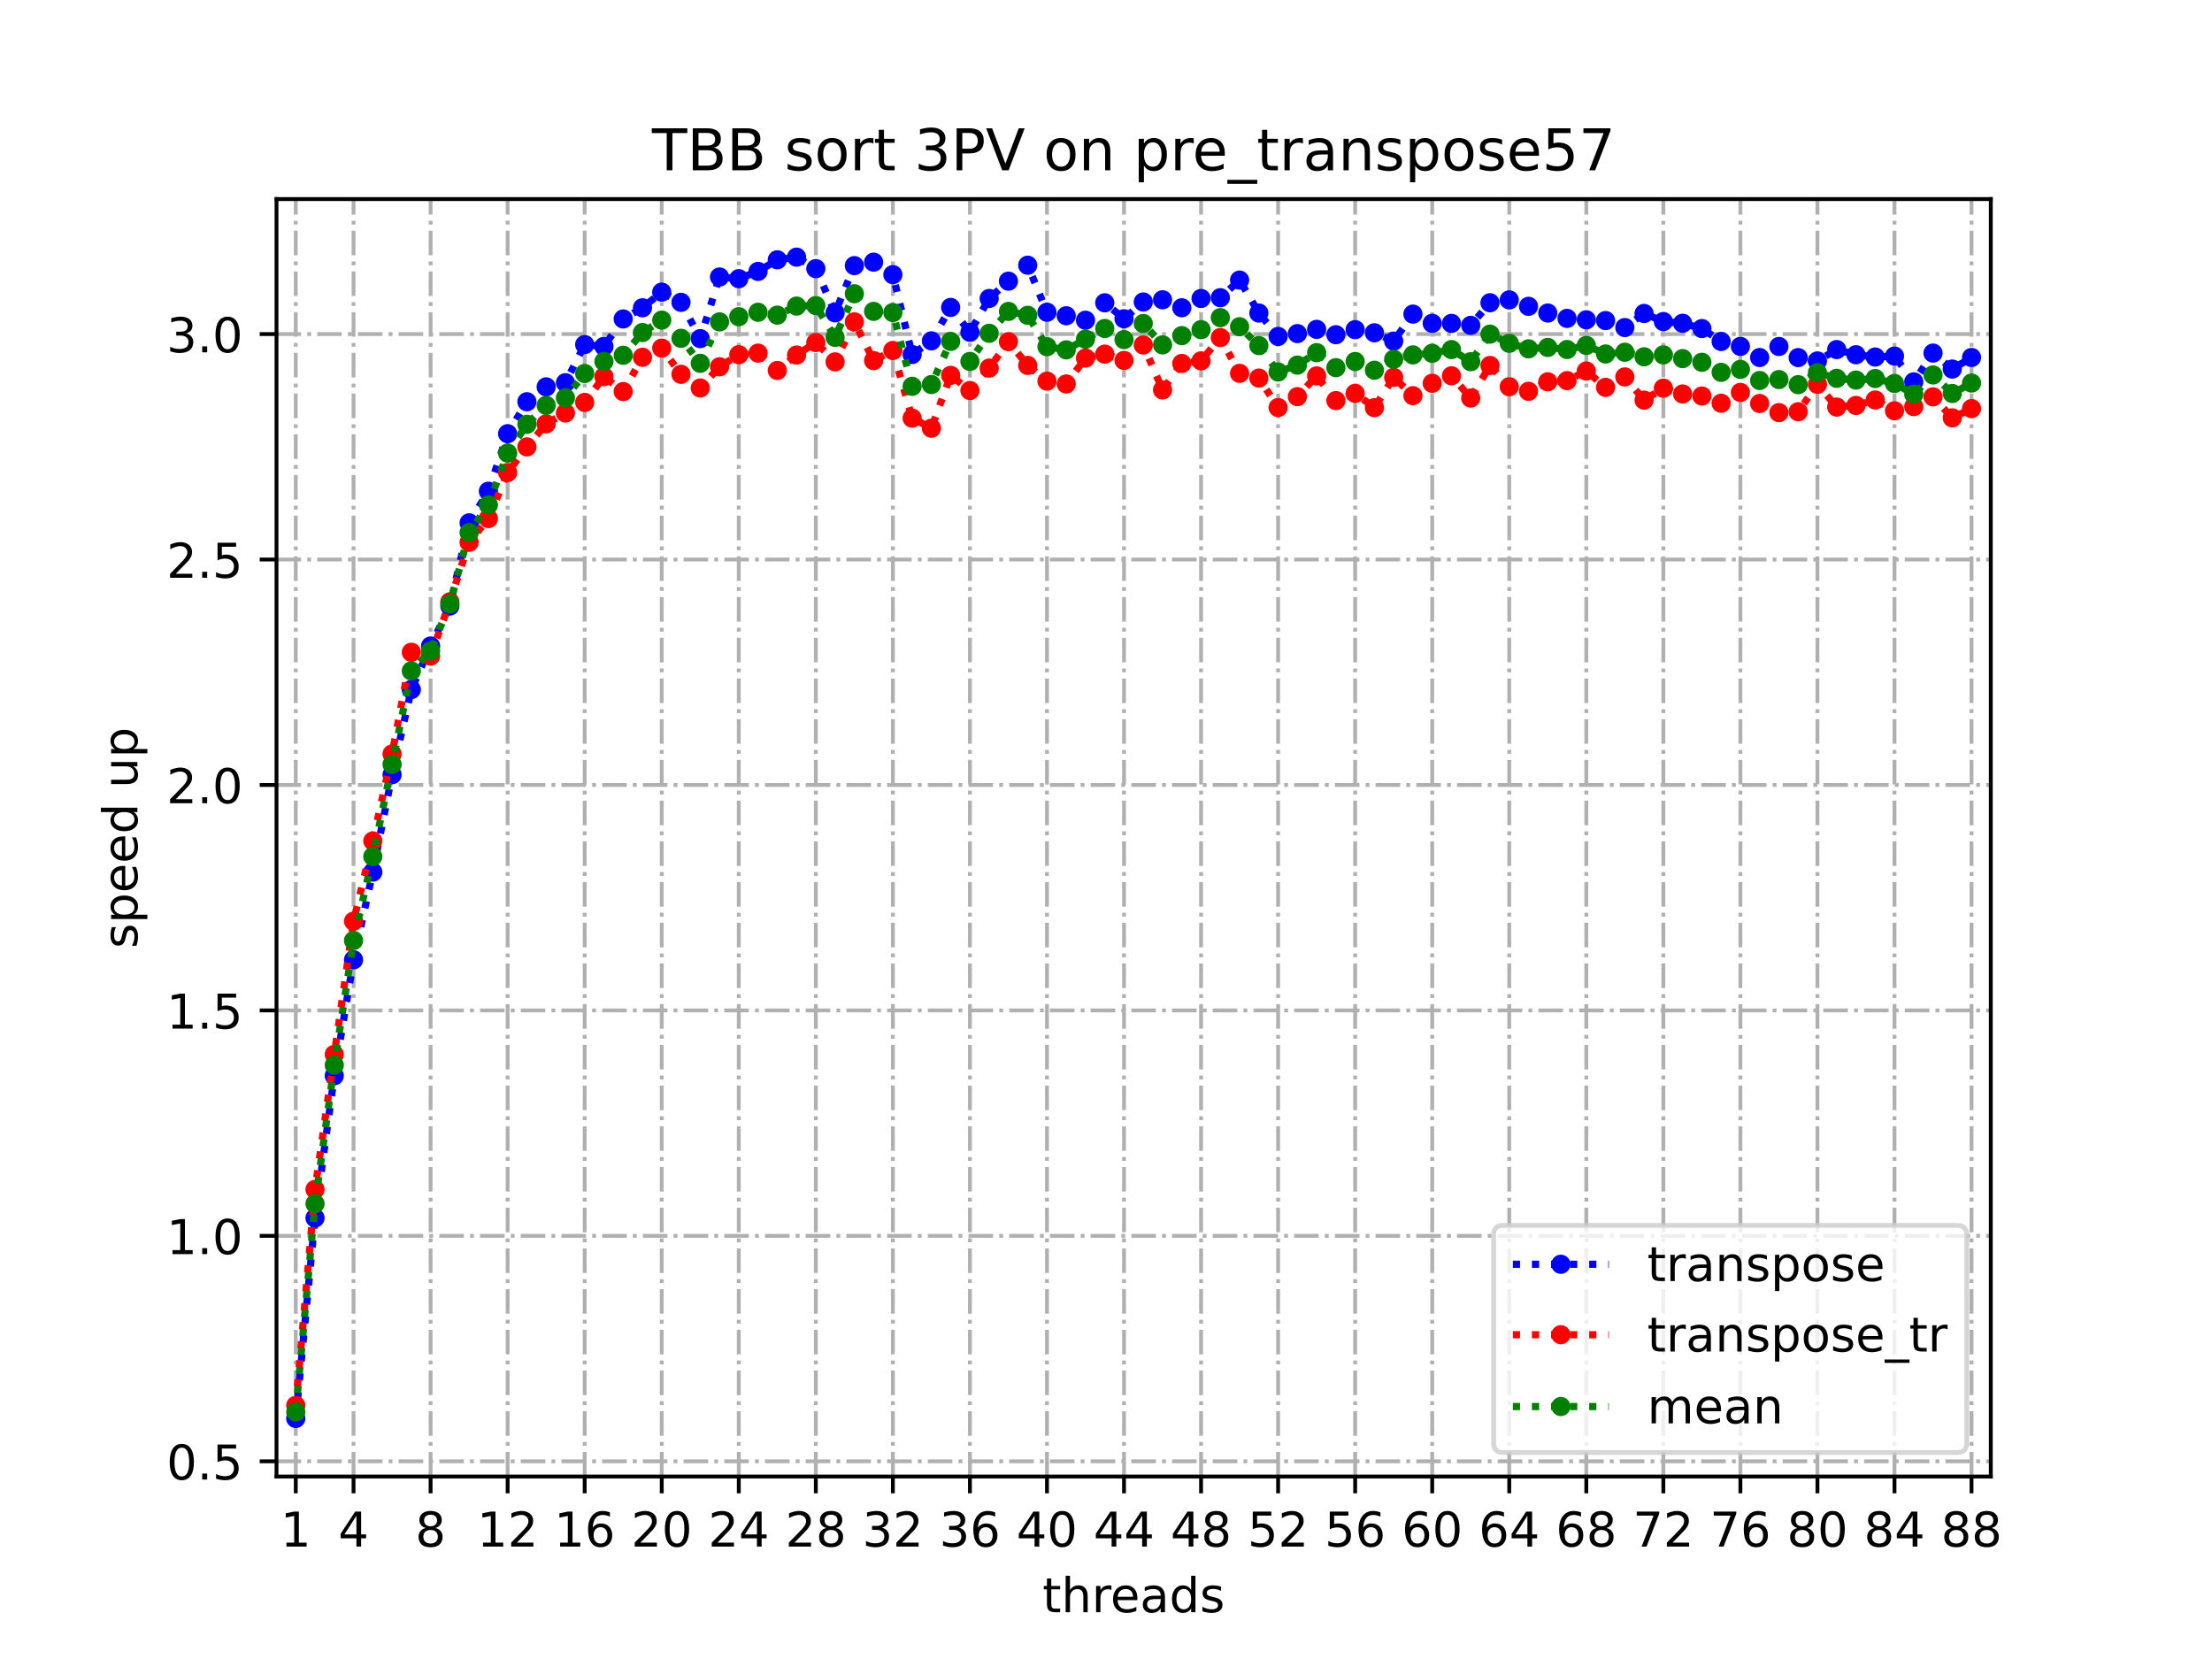 <?xml version="1.0" encoding="utf-8" standalone="no"?>
<!DOCTYPE svg PUBLIC "-//W3C//DTD SVG 1.1//EN"
  "http://www.w3.org/Graphics/SVG/1.1/DTD/svg11.dtd">
<!-- Created with matplotlib (https://matplotlib.org/) -->
<svg height="345.6pt" version="1.1" viewBox="0 0 460.8 345.6" width="460.8pt" xmlns="http://www.w3.org/2000/svg" xmlns:xlink="http://www.w3.org/1999/xlink">
 <defs>
  <style type="text/css">
*{stroke-linecap:butt;stroke-linejoin:round;}
  </style>
 </defs>
 <g id="figure_1">
  <g id="patch_1">
   <path d="M 0 345.6 
L 460.8 345.6 
L 460.8 0 
L 0 0 
z
" style="fill:#ffffff;"/>
  </g>
  <g id="axes_1">
   <g id="patch_2">
    <path d="M 57.6 307.584 
L 414.72 307.584 
L 414.72 41.472 
L 57.6 41.472 
z
" style="fill:#ffffff;"/>
   </g>
   <g id="matplotlib.axis_1">
    <g id="xtick_1">
     <g id="line2d_1">
      <path clip-path="url(#p1af6a5ca7c)" d="M 61.613 307.584 
L 61.613 41.472 
" style="fill:none;stroke:#b0b0b0;stroke-dasharray:5.12,1.28,0.8,1.28;stroke-dashoffset:0;stroke-width:0.8;"/>
     </g>
     <g id="line2d_2">
      <defs>
       <path d="M 0 0 
L 0 3.5 
" id="mc440e7ad8e" style="stroke:#000000;stroke-width:0.8;"/>
      </defs>
      <g>
       <use style="stroke:#000000;stroke-width:0.8;" x="61.613" xlink:href="#mc440e7ad8e" y="307.584"/>
      </g>
     </g>
     <g id="text_1">
      <!-- 1 -->
      <defs>
       <path d="M 12.406 8.297 
L 28.516 8.297 
L 28.516 63.922 
L 10.984 60.406 
L 10.984 69.391 
L 28.422 72.906 
L 38.281 72.906 
L 38.281 8.297 
L 54.391 8.297 
L 54.391 0 
L 12.406 0 
z
" id="DejaVuSans-49"/>
      </defs>
      <g transform="translate(58.431 322.182)scale(0.1 -0.1)">
       <use xlink:href="#DejaVuSans-49"/>
      </g>
     </g>
    </g>
    <g id="xtick_2">
     <g id="line2d_3">
      <path clip-path="url(#p1af6a5ca7c)" d="M 73.65 307.584 
L 73.65 41.472 
" style="fill:none;stroke:#b0b0b0;stroke-dasharray:5.12,1.28,0.8,1.28;stroke-dashoffset:0;stroke-width:0.8;"/>
     </g>
     <g id="line2d_4">
      <g>
       <use style="stroke:#000000;stroke-width:0.8;" x="73.65" xlink:href="#mc440e7ad8e" y="307.584"/>
      </g>
     </g>
     <g id="text_2">
      <!-- 4 -->
      <defs>
       <path d="M 37.797 64.312 
L 12.891 25.391 
L 37.797 25.391 
z
M 35.203 72.906 
L 47.609 72.906 
L 47.609 25.391 
L 58.016 25.391 
L 58.016 17.188 
L 47.609 17.188 
L 47.609 0 
L 37.797 0 
L 37.797 17.188 
L 4.891 17.188 
L 4.891 26.703 
z
" id="DejaVuSans-52"/>
      </defs>
      <g transform="translate(70.469 322.182)scale(0.1 -0.1)">
       <use xlink:href="#DejaVuSans-52"/>
      </g>
     </g>
    </g>
    <g id="xtick_3">
     <g id="line2d_5">
      <path clip-path="url(#p1af6a5ca7c)" d="M 89.701 307.584 
L 89.701 41.472 
" style="fill:none;stroke:#b0b0b0;stroke-dasharray:5.12,1.28,0.8,1.28;stroke-dashoffset:0;stroke-width:0.8;"/>
     </g>
     <g id="line2d_6">
      <g>
       <use style="stroke:#000000;stroke-width:0.8;" x="89.701" xlink:href="#mc440e7ad8e" y="307.584"/>
      </g>
     </g>
     <g id="text_3">
      <!-- 8 -->
      <defs>
       <path d="M 31.781 34.625 
Q 24.75 34.625 20.719 30.859 
Q 16.703 27.094 16.703 20.516 
Q 16.703 13.922 20.719 10.156 
Q 24.75 6.391 31.781 6.391 
Q 38.812 6.391 42.859 10.172 
Q 46.922 13.969 46.922 20.516 
Q 46.922 27.094 42.891 30.859 
Q 38.875 34.625 31.781 34.625 
z
M 21.922 38.812 
Q 15.578 40.375 12.031 44.719 
Q 8.5 49.078 8.5 55.328 
Q 8.5 64.062 14.719 69.141 
Q 20.953 74.219 31.781 74.219 
Q 42.672 74.219 48.875 69.141 
Q 55.078 64.062 55.078 55.328 
Q 55.078 49.078 51.531 44.719 
Q 48 40.375 41.703 38.812 
Q 48.828 37.156 52.797 32.312 
Q 56.781 27.484 56.781 20.516 
Q 56.781 9.906 50.312 4.234 
Q 43.844 -1.422 31.781 -1.422 
Q 19.734 -1.422 13.25 4.234 
Q 6.781 9.906 6.781 20.516 
Q 6.781 27.484 10.781 32.312 
Q 14.797 37.156 21.922 38.812 
z
M 18.312 54.391 
Q 18.312 48.734 21.844 45.562 
Q 25.391 42.391 31.781 42.391 
Q 38.141 42.391 41.719 45.562 
Q 45.312 48.734 45.312 54.391 
Q 45.312 60.062 41.719 63.234 
Q 38.141 66.406 31.781 66.406 
Q 25.391 66.406 21.844 63.234 
Q 18.312 60.062 18.312 54.391 
z
" id="DejaVuSans-56"/>
      </defs>
      <g transform="translate(86.519 322.182)scale(0.1 -0.1)">
       <use xlink:href="#DejaVuSans-56"/>
      </g>
     </g>
    </g>
    <g id="xtick_4">
     <g id="line2d_7">
      <path clip-path="url(#p1af6a5ca7c)" d="M 105.751 307.584 
L 105.751 41.472 
" style="fill:none;stroke:#b0b0b0;stroke-dasharray:5.12,1.28,0.8,1.28;stroke-dashoffset:0;stroke-width:0.8;"/>
     </g>
     <g id="line2d_8">
      <g>
       <use style="stroke:#000000;stroke-width:0.8;" x="105.751" xlink:href="#mc440e7ad8e" y="307.584"/>
      </g>
     </g>
     <g id="text_4">
      <!-- 12 -->
      <defs>
       <path d="M 19.188 8.297 
L 53.609 8.297 
L 53.609 0 
L 7.328 0 
L 7.328 8.297 
Q 12.938 14.109 22.625 23.891 
Q 32.328 33.688 34.812 36.531 
Q 39.547 41.844 41.422 45.531 
Q 43.312 49.219 43.312 52.781 
Q 43.312 58.594 39.234 62.25 
Q 35.156 65.922 28.609 65.922 
Q 23.969 65.922 18.812 64.312 
Q 13.672 62.703 7.812 59.422 
L 7.812 69.391 
Q 13.766 71.781 18.938 73 
Q 24.125 74.219 28.422 74.219 
Q 39.75 74.219 46.484 68.547 
Q 53.219 62.891 53.219 53.422 
Q 53.219 48.922 51.531 44.891 
Q 49.859 40.875 45.406 35.406 
Q 44.188 33.984 37.641 27.219 
Q 31.109 20.453 19.188 8.297 
z
" id="DejaVuSans-50"/>
      </defs>
      <g transform="translate(99.389 322.182)scale(0.1 -0.1)">
       <use xlink:href="#DejaVuSans-49"/>
       <use x="63.623" xlink:href="#DejaVuSans-50"/>
      </g>
     </g>
    </g>
    <g id="xtick_5">
     <g id="line2d_9">
      <path clip-path="url(#p1af6a5ca7c)" d="M 121.801 307.584 
L 121.801 41.472 
" style="fill:none;stroke:#b0b0b0;stroke-dasharray:5.12,1.28,0.8,1.28;stroke-dashoffset:0;stroke-width:0.8;"/>
     </g>
     <g id="line2d_10">
      <g>
       <use style="stroke:#000000;stroke-width:0.8;" x="121.801" xlink:href="#mc440e7ad8e" y="307.584"/>
      </g>
     </g>
     <g id="text_5">
      <!-- 16 -->
      <defs>
       <path d="M 33.016 40.375 
Q 26.375 40.375 22.484 35.828 
Q 18.609 31.297 18.609 23.391 
Q 18.609 15.531 22.484 10.953 
Q 26.375 6.391 33.016 6.391 
Q 39.656 6.391 43.531 10.953 
Q 47.406 15.531 47.406 23.391 
Q 47.406 31.297 43.531 35.828 
Q 39.656 40.375 33.016 40.375 
z
M 52.594 71.297 
L 52.594 62.312 
Q 48.875 64.062 45.094 64.984 
Q 41.312 65.922 37.594 65.922 
Q 27.828 65.922 22.672 59.328 
Q 17.531 52.734 16.797 39.406 
Q 19.672 43.656 24.016 45.922 
Q 28.375 48.188 33.594 48.188 
Q 44.578 48.188 50.953 41.516 
Q 57.328 34.859 57.328 23.391 
Q 57.328 12.156 50.688 5.359 
Q 44.047 -1.422 33.016 -1.422 
Q 20.359 -1.422 13.672 8.266 
Q 6.984 17.969 6.984 36.375 
Q 6.984 53.656 15.188 63.938 
Q 23.391 74.219 37.203 74.219 
Q 40.922 74.219 44.703 73.484 
Q 48.484 72.75 52.594 71.297 
z
" id="DejaVuSans-54"/>
      </defs>
      <g transform="translate(115.439 322.182)scale(0.1 -0.1)">
       <use xlink:href="#DejaVuSans-49"/>
       <use x="63.623" xlink:href="#DejaVuSans-54"/>
      </g>
     </g>
    </g>
    <g id="xtick_6">
     <g id="line2d_11">
      <path clip-path="url(#p1af6a5ca7c)" d="M 137.852 307.584 
L 137.852 41.472 
" style="fill:none;stroke:#b0b0b0;stroke-dasharray:5.12,1.28,0.8,1.28;stroke-dashoffset:0;stroke-width:0.8;"/>
     </g>
     <g id="line2d_12">
      <g>
       <use style="stroke:#000000;stroke-width:0.8;" x="137.852" xlink:href="#mc440e7ad8e" y="307.584"/>
      </g>
     </g>
     <g id="text_6">
      <!-- 20 -->
      <defs>
       <path d="M 31.781 66.406 
Q 24.172 66.406 20.328 58.906 
Q 16.5 51.422 16.5 36.375 
Q 16.5 21.391 20.328 13.891 
Q 24.172 6.391 31.781 6.391 
Q 39.453 6.391 43.281 13.891 
Q 47.125 21.391 47.125 36.375 
Q 47.125 51.422 43.281 58.906 
Q 39.453 66.406 31.781 66.406 
z
M 31.781 74.219 
Q 44.047 74.219 50.516 64.516 
Q 56.984 54.828 56.984 36.375 
Q 56.984 17.969 50.516 8.266 
Q 44.047 -1.422 31.781 -1.422 
Q 19.531 -1.422 13.062 8.266 
Q 6.594 17.969 6.594 36.375 
Q 6.594 54.828 13.062 64.516 
Q 19.531 74.219 31.781 74.219 
z
" id="DejaVuSans-48"/>
      </defs>
      <g transform="translate(131.489 322.182)scale(0.1 -0.1)">
       <use xlink:href="#DejaVuSans-50"/>
       <use x="63.623" xlink:href="#DejaVuSans-48"/>
      </g>
     </g>
    </g>
    <g id="xtick_7">
     <g id="line2d_13">
      <path clip-path="url(#p1af6a5ca7c)" d="M 153.902 307.584 
L 153.902 41.472 
" style="fill:none;stroke:#b0b0b0;stroke-dasharray:5.12,1.28,0.8,1.28;stroke-dashoffset:0;stroke-width:0.8;"/>
     </g>
     <g id="line2d_14">
      <g>
       <use style="stroke:#000000;stroke-width:0.8;" x="153.902" xlink:href="#mc440e7ad8e" y="307.584"/>
      </g>
     </g>
     <g id="text_7">
      <!-- 24 -->
      <g transform="translate(147.54 322.182)scale(0.1 -0.1)">
       <use xlink:href="#DejaVuSans-50"/>
       <use x="63.623" xlink:href="#DejaVuSans-52"/>
      </g>
     </g>
    </g>
    <g id="xtick_8">
     <g id="line2d_15">
      <path clip-path="url(#p1af6a5ca7c)" d="M 169.952 307.584 
L 169.952 41.472 
" style="fill:none;stroke:#b0b0b0;stroke-dasharray:5.12,1.28,0.8,1.28;stroke-dashoffset:0;stroke-width:0.8;"/>
     </g>
     <g id="line2d_16">
      <g>
       <use style="stroke:#000000;stroke-width:0.8;" x="169.952" xlink:href="#mc440e7ad8e" y="307.584"/>
      </g>
     </g>
     <g id="text_8">
      <!-- 28 -->
      <g transform="translate(163.59 322.182)scale(0.1 -0.1)">
       <use xlink:href="#DejaVuSans-50"/>
       <use x="63.623" xlink:href="#DejaVuSans-56"/>
      </g>
     </g>
    </g>
    <g id="xtick_9">
     <g id="line2d_17">
      <path clip-path="url(#p1af6a5ca7c)" d="M 186.003 307.584 
L 186.003 41.472 
" style="fill:none;stroke:#b0b0b0;stroke-dasharray:5.12,1.28,0.8,1.28;stroke-dashoffset:0;stroke-width:0.8;"/>
     </g>
     <g id="line2d_18">
      <g>
       <use style="stroke:#000000;stroke-width:0.8;" x="186.003" xlink:href="#mc440e7ad8e" y="307.584"/>
      </g>
     </g>
     <g id="text_9">
      <!-- 32 -->
      <defs>
       <path d="M 40.578 39.312 
Q 47.656 37.797 51.625 33 
Q 55.609 28.219 55.609 21.188 
Q 55.609 10.406 48.188 4.484 
Q 40.766 -1.422 27.094 -1.422 
Q 22.516 -1.422 17.656 -0.516 
Q 12.797 0.391 7.625 2.203 
L 7.625 11.719 
Q 11.719 9.328 16.594 8.109 
Q 21.484 6.891 26.812 6.891 
Q 36.078 6.891 40.938 10.547 
Q 45.797 14.203 45.797 21.188 
Q 45.797 27.641 41.281 31.266 
Q 36.766 34.906 28.719 34.906 
L 20.219 34.906 
L 20.219 43.016 
L 29.109 43.016 
Q 36.375 43.016 40.234 45.922 
Q 44.094 48.828 44.094 54.297 
Q 44.094 59.906 40.109 62.906 
Q 36.141 65.922 28.719 65.922 
Q 24.656 65.922 20.016 65.031 
Q 15.375 64.156 9.812 62.312 
L 9.812 71.094 
Q 15.438 72.656 20.344 73.438 
Q 25.25 74.219 29.594 74.219 
Q 40.828 74.219 47.359 69.109 
Q 53.906 64.016 53.906 55.328 
Q 53.906 49.266 50.438 45.094 
Q 46.969 40.922 40.578 39.312 
z
" id="DejaVuSans-51"/>
      </defs>
      <g transform="translate(179.64 322.182)scale(0.1 -0.1)">
       <use xlink:href="#DejaVuSans-51"/>
       <use x="63.623" xlink:href="#DejaVuSans-50"/>
      </g>
     </g>
    </g>
    <g id="xtick_10">
     <g id="line2d_19">
      <path clip-path="url(#p1af6a5ca7c)" d="M 202.053 307.584 
L 202.053 41.472 
" style="fill:none;stroke:#b0b0b0;stroke-dasharray:5.12,1.28,0.8,1.28;stroke-dashoffset:0;stroke-width:0.8;"/>
     </g>
     <g id="line2d_20">
      <g>
       <use style="stroke:#000000;stroke-width:0.8;" x="202.053" xlink:href="#mc440e7ad8e" y="307.584"/>
      </g>
     </g>
     <g id="text_10">
      <!-- 36 -->
      <g transform="translate(195.691 322.182)scale(0.1 -0.1)">
       <use xlink:href="#DejaVuSans-51"/>
       <use x="63.623" xlink:href="#DejaVuSans-54"/>
      </g>
     </g>
    </g>
    <g id="xtick_11">
     <g id="line2d_21">
      <path clip-path="url(#p1af6a5ca7c)" d="M 218.103 307.584 
L 218.103 41.472 
" style="fill:none;stroke:#b0b0b0;stroke-dasharray:5.12,1.28,0.8,1.28;stroke-dashoffset:0;stroke-width:0.8;"/>
     </g>
     <g id="line2d_22">
      <g>
       <use style="stroke:#000000;stroke-width:0.8;" x="218.103" xlink:href="#mc440e7ad8e" y="307.584"/>
      </g>
     </g>
     <g id="text_11">
      <!-- 40 -->
      <g transform="translate(211.741 322.182)scale(0.1 -0.1)">
       <use xlink:href="#DejaVuSans-52"/>
       <use x="63.623" xlink:href="#DejaVuSans-48"/>
      </g>
     </g>
    </g>
    <g id="xtick_12">
     <g id="line2d_23">
      <path clip-path="url(#p1af6a5ca7c)" d="M 234.154 307.584 
L 234.154 41.472 
" style="fill:none;stroke:#b0b0b0;stroke-dasharray:5.12,1.28,0.8,1.28;stroke-dashoffset:0;stroke-width:0.8;"/>
     </g>
     <g id="line2d_24">
      <g>
       <use style="stroke:#000000;stroke-width:0.8;" x="234.154" xlink:href="#mc440e7ad8e" y="307.584"/>
      </g>
     </g>
     <g id="text_12">
      <!-- 44 -->
      <g transform="translate(227.791 322.182)scale(0.1 -0.1)">
       <use xlink:href="#DejaVuSans-52"/>
       <use x="63.623" xlink:href="#DejaVuSans-52"/>
      </g>
     </g>
    </g>
    <g id="xtick_13">
     <g id="line2d_25">
      <path clip-path="url(#p1af6a5ca7c)" d="M 250.204 307.584 
L 250.204 41.472 
" style="fill:none;stroke:#b0b0b0;stroke-dasharray:5.12,1.28,0.8,1.28;stroke-dashoffset:0;stroke-width:0.8;"/>
     </g>
     <g id="line2d_26">
      <g>
       <use style="stroke:#000000;stroke-width:0.8;" x="250.204" xlink:href="#mc440e7ad8e" y="307.584"/>
      </g>
     </g>
     <g id="text_13">
      <!-- 48 -->
      <g transform="translate(243.842 322.182)scale(0.1 -0.1)">
       <use xlink:href="#DejaVuSans-52"/>
       <use x="63.623" xlink:href="#DejaVuSans-56"/>
      </g>
     </g>
    </g>
    <g id="xtick_14">
     <g id="line2d_27">
      <path clip-path="url(#p1af6a5ca7c)" d="M 266.254 307.584 
L 266.254 41.472 
" style="fill:none;stroke:#b0b0b0;stroke-dasharray:5.12,1.28,0.8,1.28;stroke-dashoffset:0;stroke-width:0.8;"/>
     </g>
     <g id="line2d_28">
      <g>
       <use style="stroke:#000000;stroke-width:0.8;" x="266.254" xlink:href="#mc440e7ad8e" y="307.584"/>
      </g>
     </g>
     <g id="text_14">
      <!-- 52 -->
      <defs>
       <path d="M 10.797 72.906 
L 49.516 72.906 
L 49.516 64.594 
L 19.828 64.594 
L 19.828 46.734 
Q 21.969 47.469 24.109 47.828 
Q 26.266 48.188 28.422 48.188 
Q 40.625 48.188 47.75 41.5 
Q 54.891 34.812 54.891 23.391 
Q 54.891 11.625 47.562 5.094 
Q 40.234 -1.422 26.906 -1.422 
Q 22.312 -1.422 17.547 -0.641 
Q 12.797 0.141 7.719 1.703 
L 7.719 11.625 
Q 12.109 9.234 16.797 8.062 
Q 21.484 6.891 26.703 6.891 
Q 35.156 6.891 40.078 11.328 
Q 45.016 15.766 45.016 23.391 
Q 45.016 31 40.078 35.438 
Q 35.156 39.891 26.703 39.891 
Q 22.75 39.891 18.812 39.016 
Q 14.891 38.141 10.797 36.281 
z
" id="DejaVuSans-53"/>
      </defs>
      <g transform="translate(259.892 322.182)scale(0.1 -0.1)">
       <use xlink:href="#DejaVuSans-53"/>
       <use x="63.623" xlink:href="#DejaVuSans-50"/>
      </g>
     </g>
    </g>
    <g id="xtick_15">
     <g id="line2d_29">
      <path clip-path="url(#p1af6a5ca7c)" d="M 282.305 307.584 
L 282.305 41.472 
" style="fill:none;stroke:#b0b0b0;stroke-dasharray:5.12,1.28,0.8,1.28;stroke-dashoffset:0;stroke-width:0.8;"/>
     </g>
     <g id="line2d_30">
      <g>
       <use style="stroke:#000000;stroke-width:0.8;" x="282.305" xlink:href="#mc440e7ad8e" y="307.584"/>
      </g>
     </g>
     <g id="text_15">
      <!-- 56 -->
      <g transform="translate(275.942 322.182)scale(0.1 -0.1)">
       <use xlink:href="#DejaVuSans-53"/>
       <use x="63.623" xlink:href="#DejaVuSans-54"/>
      </g>
     </g>
    </g>
    <g id="xtick_16">
     <g id="line2d_31">
      <path clip-path="url(#p1af6a5ca7c)" d="M 298.355 307.584 
L 298.355 41.472 
" style="fill:none;stroke:#b0b0b0;stroke-dasharray:5.12,1.28,0.8,1.28;stroke-dashoffset:0;stroke-width:0.8;"/>
     </g>
     <g id="line2d_32">
      <g>
       <use style="stroke:#000000;stroke-width:0.8;" x="298.355" xlink:href="#mc440e7ad8e" y="307.584"/>
      </g>
     </g>
     <g id="text_16">
      <!-- 60 -->
      <g transform="translate(291.993 322.182)scale(0.1 -0.1)">
       <use xlink:href="#DejaVuSans-54"/>
       <use x="63.623" xlink:href="#DejaVuSans-48"/>
      </g>
     </g>
    </g>
    <g id="xtick_17">
     <g id="line2d_33">
      <path clip-path="url(#p1af6a5ca7c)" d="M 314.405 307.584 
L 314.405 41.472 
" style="fill:none;stroke:#b0b0b0;stroke-dasharray:5.12,1.28,0.8,1.28;stroke-dashoffset:0;stroke-width:0.8;"/>
     </g>
     <g id="line2d_34">
      <g>
       <use style="stroke:#000000;stroke-width:0.8;" x="314.405" xlink:href="#mc440e7ad8e" y="307.584"/>
      </g>
     </g>
     <g id="text_17">
      <!-- 64 -->
      <g transform="translate(308.043 322.182)scale(0.1 -0.1)">
       <use xlink:href="#DejaVuSans-54"/>
       <use x="63.623" xlink:href="#DejaVuSans-52"/>
      </g>
     </g>
    </g>
    <g id="xtick_18">
     <g id="line2d_35">
      <path clip-path="url(#p1af6a5ca7c)" d="M 330.456 307.584 
L 330.456 41.472 
" style="fill:none;stroke:#b0b0b0;stroke-dasharray:5.12,1.28,0.8,1.28;stroke-dashoffset:0;stroke-width:0.8;"/>
     </g>
     <g id="line2d_36">
      <g>
       <use style="stroke:#000000;stroke-width:0.8;" x="330.456" xlink:href="#mc440e7ad8e" y="307.584"/>
      </g>
     </g>
     <g id="text_18">
      <!-- 68 -->
      <g transform="translate(324.093 322.182)scale(0.1 -0.1)">
       <use xlink:href="#DejaVuSans-54"/>
       <use x="63.623" xlink:href="#DejaVuSans-56"/>
      </g>
     </g>
    </g>
    <g id="xtick_19">
     <g id="line2d_37">
      <path clip-path="url(#p1af6a5ca7c)" d="M 346.506 307.584 
L 346.506 41.472 
" style="fill:none;stroke:#b0b0b0;stroke-dasharray:5.12,1.28,0.8,1.28;stroke-dashoffset:0;stroke-width:0.8;"/>
     </g>
     <g id="line2d_38">
      <g>
       <use style="stroke:#000000;stroke-width:0.8;" x="346.506" xlink:href="#mc440e7ad8e" y="307.584"/>
      </g>
     </g>
     <g id="text_19">
      <!-- 72 -->
      <defs>
       <path d="M 8.203 72.906 
L 55.078 72.906 
L 55.078 68.703 
L 28.609 0 
L 18.312 0 
L 43.219 64.594 
L 8.203 64.594 
z
" id="DejaVuSans-55"/>
      </defs>
      <g transform="translate(340.144 322.182)scale(0.1 -0.1)">
       <use xlink:href="#DejaVuSans-55"/>
       <use x="63.623" xlink:href="#DejaVuSans-50"/>
      </g>
     </g>
    </g>
    <g id="xtick_20">
     <g id="line2d_39">
      <path clip-path="url(#p1af6a5ca7c)" d="M 362.556 307.584 
L 362.556 41.472 
" style="fill:none;stroke:#b0b0b0;stroke-dasharray:5.12,1.28,0.8,1.28;stroke-dashoffset:0;stroke-width:0.8;"/>
     </g>
     <g id="line2d_40">
      <g>
       <use style="stroke:#000000;stroke-width:0.8;" x="362.556" xlink:href="#mc440e7ad8e" y="307.584"/>
      </g>
     </g>
     <g id="text_20">
      <!-- 76 -->
      <g transform="translate(356.194 322.182)scale(0.1 -0.1)">
       <use xlink:href="#DejaVuSans-55"/>
       <use x="63.623" xlink:href="#DejaVuSans-54"/>
      </g>
     </g>
    </g>
    <g id="xtick_21">
     <g id="line2d_41">
      <path clip-path="url(#p1af6a5ca7c)" d="M 378.607 307.584 
L 378.607 41.472 
" style="fill:none;stroke:#b0b0b0;stroke-dasharray:5.12,1.28,0.8,1.28;stroke-dashoffset:0;stroke-width:0.8;"/>
     </g>
     <g id="line2d_42">
      <g>
       <use style="stroke:#000000;stroke-width:0.8;" x="378.607" xlink:href="#mc440e7ad8e" y="307.584"/>
      </g>
     </g>
     <g id="text_21">
      <!-- 80 -->
      <g transform="translate(372.244 322.182)scale(0.1 -0.1)">
       <use xlink:href="#DejaVuSans-56"/>
       <use x="63.623" xlink:href="#DejaVuSans-48"/>
      </g>
     </g>
    </g>
    <g id="xtick_22">
     <g id="line2d_43">
      <path clip-path="url(#p1af6a5ca7c)" d="M 394.657 307.584 
L 394.657 41.472 
" style="fill:none;stroke:#b0b0b0;stroke-dasharray:5.12,1.28,0.8,1.28;stroke-dashoffset:0;stroke-width:0.8;"/>
     </g>
     <g id="line2d_44">
      <g>
       <use style="stroke:#000000;stroke-width:0.8;" x="394.657" xlink:href="#mc440e7ad8e" y="307.584"/>
      </g>
     </g>
     <g id="text_22">
      <!-- 84 -->
      <g transform="translate(388.295 322.182)scale(0.1 -0.1)">
       <use xlink:href="#DejaVuSans-56"/>
       <use x="63.623" xlink:href="#DejaVuSans-52"/>
      </g>
     </g>
    </g>
    <g id="xtick_23">
     <g id="line2d_45">
      <path clip-path="url(#p1af6a5ca7c)" d="M 410.707 307.584 
L 410.707 41.472 
" style="fill:none;stroke:#b0b0b0;stroke-dasharray:5.12,1.28,0.8,1.28;stroke-dashoffset:0;stroke-width:0.8;"/>
     </g>
     <g id="line2d_46">
      <g>
       <use style="stroke:#000000;stroke-width:0.8;" x="410.707" xlink:href="#mc440e7ad8e" y="307.584"/>
      </g>
     </g>
     <g id="text_23">
      <!-- 88 -->
      <g transform="translate(404.345 322.182)scale(0.1 -0.1)">
       <use xlink:href="#DejaVuSans-56"/>
       <use x="63.623" xlink:href="#DejaVuSans-56"/>
      </g>
     </g>
    </g>
    <g id="text_24">
     <!-- threads -->
     <defs>
      <path d="M 18.312 70.219 
L 18.312 54.688 
L 36.812 54.688 
L 36.812 47.703 
L 18.312 47.703 
L 18.312 18.016 
Q 18.312 11.328 20.141 9.422 
Q 21.969 7.516 27.594 7.516 
L 36.812 7.516 
L 36.812 0 
L 27.594 0 
Q 17.188 0 13.234 3.875 
Q 9.281 7.766 9.281 18.016 
L 9.281 47.703 
L 2.688 47.703 
L 2.688 54.688 
L 9.281 54.688 
L 9.281 70.219 
z
" id="DejaVuSans-116"/>
      <path d="M 54.891 33.016 
L 54.891 0 
L 45.906 0 
L 45.906 32.719 
Q 45.906 40.484 42.875 44.328 
Q 39.844 48.188 33.797 48.188 
Q 26.516 48.188 22.312 43.547 
Q 18.109 38.922 18.109 30.906 
L 18.109 0 
L 9.078 0 
L 9.078 75.984 
L 18.109 75.984 
L 18.109 46.188 
Q 21.344 51.125 25.703 53.562 
Q 30.078 56 35.797 56 
Q 45.219 56 50.047 50.172 
Q 54.891 44.344 54.891 33.016 
z
" id="DejaVuSans-104"/>
      <path d="M 41.109 46.297 
Q 39.594 47.172 37.812 47.578 
Q 36.031 48 33.891 48 
Q 26.266 48 22.188 43.047 
Q 18.109 38.094 18.109 28.812 
L 18.109 0 
L 9.078 0 
L 9.078 54.688 
L 18.109 54.688 
L 18.109 46.188 
Q 20.953 51.172 25.484 53.578 
Q 30.031 56 36.531 56 
Q 37.453 56 38.578 55.875 
Q 39.703 55.766 41.062 55.516 
z
" id="DejaVuSans-114"/>
      <path d="M 56.203 29.594 
L 56.203 25.203 
L 14.891 25.203 
Q 15.484 15.922 20.484 11.062 
Q 25.484 6.203 34.422 6.203 
Q 39.594 6.203 44.453 7.469 
Q 49.312 8.734 54.109 11.281 
L 54.109 2.781 
Q 49.266 0.734 44.188 -0.344 
Q 39.109 -1.422 33.891 -1.422 
Q 20.797 -1.422 13.156 6.188 
Q 5.516 13.812 5.516 26.812 
Q 5.516 40.234 12.766 48.109 
Q 20.016 56 32.328 56 
Q 43.359 56 49.781 48.891 
Q 56.203 41.797 56.203 29.594 
z
M 47.219 32.234 
Q 47.125 39.594 43.094 43.984 
Q 39.062 48.391 32.422 48.391 
Q 24.906 48.391 20.391 44.141 
Q 15.875 39.891 15.188 32.172 
z
" id="DejaVuSans-101"/>
      <path d="M 34.281 27.484 
Q 23.391 27.484 19.188 25 
Q 14.984 22.516 14.984 16.5 
Q 14.984 11.719 18.141 8.906 
Q 21.297 6.109 26.703 6.109 
Q 34.188 6.109 38.703 11.406 
Q 43.219 16.703 43.219 25.484 
L 43.219 27.484 
z
M 52.203 31.203 
L 52.203 0 
L 43.219 0 
L 43.219 8.297 
Q 40.141 3.328 35.547 0.953 
Q 30.953 -1.422 24.312 -1.422 
Q 15.922 -1.422 10.953 3.297 
Q 6 8.016 6 15.922 
Q 6 25.141 12.172 29.828 
Q 18.359 34.516 30.609 34.516 
L 43.219 34.516 
L 43.219 35.406 
Q 43.219 41.609 39.141 45 
Q 35.062 48.391 27.688 48.391 
Q 23 48.391 18.547 47.266 
Q 14.109 46.141 10.016 43.891 
L 10.016 52.203 
Q 14.938 54.109 19.578 55.047 
Q 24.219 56 28.609 56 
Q 40.484 56 46.344 49.844 
Q 52.203 43.703 52.203 31.203 
z
" id="DejaVuSans-97"/>
      <path d="M 45.406 46.391 
L 45.406 75.984 
L 54.391 75.984 
L 54.391 0 
L 45.406 0 
L 45.406 8.203 
Q 42.578 3.328 38.25 0.953 
Q 33.938 -1.422 27.875 -1.422 
Q 17.969 -1.422 11.734 6.484 
Q 5.516 14.406 5.516 27.297 
Q 5.516 40.188 11.734 48.094 
Q 17.969 56 27.875 56 
Q 33.938 56 38.25 53.625 
Q 42.578 51.266 45.406 46.391 
z
M 14.797 27.297 
Q 14.797 17.391 18.875 11.75 
Q 22.953 6.109 30.078 6.109 
Q 37.203 6.109 41.297 11.75 
Q 45.406 17.391 45.406 27.297 
Q 45.406 37.203 41.297 42.844 
Q 37.203 48.484 30.078 48.484 
Q 22.953 48.484 18.875 42.844 
Q 14.797 37.203 14.797 27.297 
z
" id="DejaVuSans-100"/>
      <path d="M 44.281 53.078 
L 44.281 44.578 
Q 40.484 46.531 36.375 47.5 
Q 32.281 48.484 27.875 48.484 
Q 21.188 48.484 17.844 46.438 
Q 14.5 44.391 14.5 40.281 
Q 14.5 37.156 16.891 35.375 
Q 19.281 33.594 26.516 31.984 
L 29.594 31.297 
Q 39.156 29.25 43.188 25.516 
Q 47.219 21.781 47.219 15.094 
Q 47.219 7.469 41.188 3.016 
Q 35.156 -1.422 24.609 -1.422 
Q 20.219 -1.422 15.453 -0.562 
Q 10.688 0.297 5.422 2 
L 5.422 11.281 
Q 10.406 8.688 15.234 7.391 
Q 20.062 6.109 24.812 6.109 
Q 31.156 6.109 34.562 8.281 
Q 37.984 10.453 37.984 14.406 
Q 37.984 18.062 35.516 20.016 
Q 33.062 21.969 24.703 23.781 
L 21.578 24.516 
Q 13.234 26.266 9.516 29.906 
Q 5.812 33.547 5.812 39.891 
Q 5.812 47.609 11.281 51.797 
Q 16.75 56 26.812 56 
Q 31.781 56 36.172 55.266 
Q 40.578 54.547 44.281 53.078 
z
" id="DejaVuSans-115"/>
     </defs>
     <g transform="translate(217.169 335.861)scale(0.1 -0.1)">
      <use xlink:href="#DejaVuSans-116"/>
      <use x="39.209" xlink:href="#DejaVuSans-104"/>
      <use x="102.588" xlink:href="#DejaVuSans-114"/>
      <use x="141.451" xlink:href="#DejaVuSans-101"/>
      <use x="202.975" xlink:href="#DejaVuSans-97"/>
      <use x="264.254" xlink:href="#DejaVuSans-100"/>
      <use x="327.73" xlink:href="#DejaVuSans-115"/>
     </g>
    </g>
   </g>
   <g id="matplotlib.axis_2">
    <g id="ytick_1">
     <g id="line2d_47">
      <path clip-path="url(#p1af6a5ca7c)" d="M 57.6 304.413 
L 414.72 304.413 
" style="fill:none;stroke:#b0b0b0;stroke-dasharray:5.12,1.28,0.8,1.28;stroke-dashoffset:0;stroke-width:0.8;"/>
     </g>
     <g id="line2d_48">
      <defs>
       <path d="M 0 0 
L -3.5 0 
" id="ma338295bc1" style="stroke:#000000;stroke-width:0.8;"/>
      </defs>
      <g>
       <use style="stroke:#000000;stroke-width:0.8;" x="57.6" xlink:href="#ma338295bc1" y="304.413"/>
      </g>
     </g>
     <g id="text_25">
      <!-- 0.5 -->
      <defs>
       <path d="M 10.688 12.406 
L 21 12.406 
L 21 0 
L 10.688 0 
z
" id="DejaVuSans-46"/>
      </defs>
      <g transform="translate(34.697 308.213)scale(0.1 -0.1)">
       <use xlink:href="#DejaVuSans-48"/>
       <use x="63.623" xlink:href="#DejaVuSans-46"/>
       <use x="95.41" xlink:href="#DejaVuSans-53"/>
      </g>
     </g>
    </g>
    <g id="ytick_2">
     <g id="line2d_49">
      <path clip-path="url(#p1af6a5ca7c)" d="M 57.6 257.449 
L 414.72 257.449 
" style="fill:none;stroke:#b0b0b0;stroke-dasharray:5.12,1.28,0.8,1.28;stroke-dashoffset:0;stroke-width:0.8;"/>
     </g>
     <g id="line2d_50">
      <g>
       <use style="stroke:#000000;stroke-width:0.8;" x="57.6" xlink:href="#ma338295bc1" y="257.449"/>
      </g>
     </g>
     <g id="text_26">
      <!-- 1.0 -->
      <g transform="translate(34.697 261.249)scale(0.1 -0.1)">
       <use xlink:href="#DejaVuSans-49"/>
       <use x="63.623" xlink:href="#DejaVuSans-46"/>
       <use x="95.41" xlink:href="#DejaVuSans-48"/>
      </g>
     </g>
    </g>
    <g id="ytick_3">
     <g id="line2d_51">
      <path clip-path="url(#p1af6a5ca7c)" d="M 57.6 210.485 
L 414.72 210.485 
" style="fill:none;stroke:#b0b0b0;stroke-dasharray:5.12,1.28,0.8,1.28;stroke-dashoffset:0;stroke-width:0.8;"/>
     </g>
     <g id="line2d_52">
      <g>
       <use style="stroke:#000000;stroke-width:0.8;" x="57.6" xlink:href="#ma338295bc1" y="210.485"/>
      </g>
     </g>
     <g id="text_27">
      <!-- 1.5 -->
      <g transform="translate(34.697 214.284)scale(0.1 -0.1)">
       <use xlink:href="#DejaVuSans-49"/>
       <use x="63.623" xlink:href="#DejaVuSans-46"/>
       <use x="95.41" xlink:href="#DejaVuSans-53"/>
      </g>
     </g>
    </g>
    <g id="ytick_4">
     <g id="line2d_53">
      <path clip-path="url(#p1af6a5ca7c)" d="M 57.6 163.521 
L 414.72 163.521 
" style="fill:none;stroke:#b0b0b0;stroke-dasharray:5.12,1.28,0.8,1.28;stroke-dashoffset:0;stroke-width:0.8;"/>
     </g>
     <g id="line2d_54">
      <g>
       <use style="stroke:#000000;stroke-width:0.8;" x="57.6" xlink:href="#ma338295bc1" y="163.521"/>
      </g>
     </g>
     <g id="text_28">
      <!-- 2.0 -->
      <g transform="translate(34.697 167.32)scale(0.1 -0.1)">
       <use xlink:href="#DejaVuSans-50"/>
       <use x="63.623" xlink:href="#DejaVuSans-46"/>
       <use x="95.41" xlink:href="#DejaVuSans-48"/>
      </g>
     </g>
    </g>
    <g id="ytick_5">
     <g id="line2d_55">
      <path clip-path="url(#p1af6a5ca7c)" d="M 57.6 116.557 
L 414.72 116.557 
" style="fill:none;stroke:#b0b0b0;stroke-dasharray:5.12,1.28,0.8,1.28;stroke-dashoffset:0;stroke-width:0.8;"/>
     </g>
     <g id="line2d_56">
      <g>
       <use style="stroke:#000000;stroke-width:0.8;" x="57.6" xlink:href="#ma338295bc1" y="116.557"/>
      </g>
     </g>
     <g id="text_29">
      <!-- 2.5 -->
      <g transform="translate(34.697 120.356)scale(0.1 -0.1)">
       <use xlink:href="#DejaVuSans-50"/>
       <use x="63.623" xlink:href="#DejaVuSans-46"/>
       <use x="95.41" xlink:href="#DejaVuSans-53"/>
      </g>
     </g>
    </g>
    <g id="ytick_6">
     <g id="line2d_57">
      <path clip-path="url(#p1af6a5ca7c)" d="M 57.6 69.593 
L 414.72 69.593 
" style="fill:none;stroke:#b0b0b0;stroke-dasharray:5.12,1.28,0.8,1.28;stroke-dashoffset:0;stroke-width:0.8;"/>
     </g>
     <g id="line2d_58">
      <g>
       <use style="stroke:#000000;stroke-width:0.8;" x="57.6" xlink:href="#ma338295bc1" y="69.593"/>
      </g>
     </g>
     <g id="text_30">
      <!-- 3.0 -->
      <g transform="translate(34.697 73.392)scale(0.1 -0.1)">
       <use xlink:href="#DejaVuSans-51"/>
       <use x="63.623" xlink:href="#DejaVuSans-46"/>
       <use x="95.41" xlink:href="#DejaVuSans-48"/>
      </g>
     </g>
    </g>
    <g id="text_31">
     <!-- speed up -->
     <defs>
      <path d="M 18.109 8.203 
L 18.109 -20.797 
L 9.078 -20.797 
L 9.078 54.688 
L 18.109 54.688 
L 18.109 46.391 
Q 20.953 51.266 25.266 53.625 
Q 29.594 56 35.594 56 
Q 45.562 56 51.781 48.094 
Q 58.016 40.188 58.016 27.297 
Q 58.016 14.406 51.781 6.484 
Q 45.562 -1.422 35.594 -1.422 
Q 29.594 -1.422 25.266 0.953 
Q 20.953 3.328 18.109 8.203 
z
M 48.688 27.297 
Q 48.688 37.203 44.609 42.844 
Q 40.531 48.484 33.406 48.484 
Q 26.266 48.484 22.188 42.844 
Q 18.109 37.203 18.109 27.297 
Q 18.109 17.391 22.188 11.75 
Q 26.266 6.109 33.406 6.109 
Q 40.531 6.109 44.609 11.75 
Q 48.688 17.391 48.688 27.297 
z
" id="DejaVuSans-112"/>
      <path id="DejaVuSans-32"/>
      <path d="M 8.5 21.578 
L 8.5 54.688 
L 17.484 54.688 
L 17.484 21.922 
Q 17.484 14.156 20.5 10.266 
Q 23.531 6.391 29.594 6.391 
Q 36.859 6.391 41.078 11.031 
Q 45.312 15.672 45.312 23.688 
L 45.312 54.688 
L 54.297 54.688 
L 54.297 0 
L 45.312 0 
L 45.312 8.406 
Q 42.047 3.422 37.719 1 
Q 33.406 -1.422 27.688 -1.422 
Q 18.266 -1.422 13.375 4.438 
Q 8.5 10.297 8.5 21.578 
z
M 31.109 56 
z
" id="DejaVuSans-117"/>
     </defs>
     <g transform="translate(28.617 197.566)rotate(-90)scale(0.1 -0.1)">
      <use xlink:href="#DejaVuSans-115"/>
      <use x="52.1" xlink:href="#DejaVuSans-112"/>
      <use x="115.576" xlink:href="#DejaVuSans-101"/>
      <use x="177.1" xlink:href="#DejaVuSans-101"/>
      <use x="238.623" xlink:href="#DejaVuSans-100"/>
      <use x="302.1" xlink:href="#DejaVuSans-32"/>
      <use x="333.887" xlink:href="#DejaVuSans-117"/>
      <use x="397.266" xlink:href="#DejaVuSans-112"/>
     </g>
    </g>
   </g>
   <g id="line2d_59">
    <path clip-path="url(#p1af6a5ca7c)" d="M 61.613 295.488 
L 65.625 253.723 
L 69.638 224.096 
L 73.65 199.942 
L 77.663 181.672 
L 81.676 161.388 
L 85.688 143.647 
L 89.701 134.573 
L 93.713 126.247 
L 97.726 108.917 
L 101.738 102.331 
L 105.751 90.35 
L 109.764 83.693 
L 113.776 80.593 
L 117.789 79.728 
L 121.801 71.787 
L 125.814 72.156 
L 129.827 66.449 
L 133.839 64.118 
L 137.852 60.862 
L 141.864 62.98 
L 145.877 70.544 
L 149.889 57.7 
L 153.902 58.054 
L 157.915 56.54 
L 161.927 54.121 
L 165.94 53.568 
L 169.952 55.963 
L 173.965 65.172 
L 177.978 55.337 
L 181.99 54.612 
L 186.003 57.214 
L 190.015 73.855 
L 194.028 71.009 
L 198.04 64.042 
L 202.053 69.228 
L 206.066 62.179 
L 210.078 58.573 
L 214.091 55.25 
L 218.103 65.043 
L 222.116 65.778 
L 226.129 66.71 
L 230.141 63.08 
L 234.154 66.406 
L 238.166 62.91 
L 242.179 62.451 
L 246.191 64.114 
L 250.204 62.18 
L 254.217 62.016 
L 258.229 58.347 
L 262.242 65.213 
L 266.254 70.088 
L 270.267 69.494 
L 274.28 68.614 
L 278.292 69.73 
L 282.305 68.671 
L 286.317 69.328 
L 290.33 71.059 
L 294.342 65.435 
L 298.355 67.355 
L 302.368 67.369 
L 306.38 67.781 
L 310.393 63.07 
L 314.405 62.476 
L 318.418 63.814 
L 322.431 65.209 
L 326.443 66.328 
L 330.456 66.625 
L 334.468 66.783 
L 338.481 68.237 
L 342.493 65.298 
L 346.506 66.99 
L 350.519 67.342 
L 354.531 68.445 
L 358.544 71.138 
L 362.556 72.16 
L 366.569 74.478 
L 370.582 72.179 
L 374.594 74.493 
L 378.607 75.189 
L 382.619 72.822 
L 386.632 73.898 
L 390.644 74.377 
L 394.657 74.182 
L 398.67 79.546 
L 402.682 73.556 
L 406.695 76.884 
L 410.707 74.473 
" style="fill:none;stroke:#0000ff;stroke-dasharray:1.5,2.475;stroke-dashoffset:0;stroke-width:1.5;"/>
    <defs>
     <path d="M 0 1.5 
C 0.398 1.5 0.779 1.342 1.061 1.061 
C 1.342 0.779 1.5 0.398 1.5 0 
C 1.5 -0.398 1.342 -0.779 1.061 -1.061 
C 0.779 -1.342 0.398 -1.5 0 -1.5 
C -0.398 -1.5 -0.779 -1.342 -1.061 -1.061 
C -1.342 -0.779 -1.5 -0.398 -1.5 0 
C -1.5 0.398 -1.342 0.779 -1.061 1.061 
C -0.779 1.342 -0.398 1.5 0 1.5 
z
" id="ma357b4b0f2" style="stroke:#0000ff;"/>
    </defs>
    <g clip-path="url(#p1af6a5ca7c)">
     <use style="fill:#0000ff;stroke:#0000ff;" x="61.613" xlink:href="#ma357b4b0f2" y="295.488"/>
     <use style="fill:#0000ff;stroke:#0000ff;" x="65.625" xlink:href="#ma357b4b0f2" y="253.723"/>
     <use style="fill:#0000ff;stroke:#0000ff;" x="69.638" xlink:href="#ma357b4b0f2" y="224.096"/>
     <use style="fill:#0000ff;stroke:#0000ff;" x="73.65" xlink:href="#ma357b4b0f2" y="199.942"/>
     <use style="fill:#0000ff;stroke:#0000ff;" x="77.663" xlink:href="#ma357b4b0f2" y="181.672"/>
     <use style="fill:#0000ff;stroke:#0000ff;" x="81.676" xlink:href="#ma357b4b0f2" y="161.388"/>
     <use style="fill:#0000ff;stroke:#0000ff;" x="85.688" xlink:href="#ma357b4b0f2" y="143.647"/>
     <use style="fill:#0000ff;stroke:#0000ff;" x="89.701" xlink:href="#ma357b4b0f2" y="134.573"/>
     <use style="fill:#0000ff;stroke:#0000ff;" x="93.713" xlink:href="#ma357b4b0f2" y="126.247"/>
     <use style="fill:#0000ff;stroke:#0000ff;" x="97.726" xlink:href="#ma357b4b0f2" y="108.917"/>
     <use style="fill:#0000ff;stroke:#0000ff;" x="101.738" xlink:href="#ma357b4b0f2" y="102.331"/>
     <use style="fill:#0000ff;stroke:#0000ff;" x="105.751" xlink:href="#ma357b4b0f2" y="90.35"/>
     <use style="fill:#0000ff;stroke:#0000ff;" x="109.764" xlink:href="#ma357b4b0f2" y="83.693"/>
     <use style="fill:#0000ff;stroke:#0000ff;" x="113.776" xlink:href="#ma357b4b0f2" y="80.593"/>
     <use style="fill:#0000ff;stroke:#0000ff;" x="117.789" xlink:href="#ma357b4b0f2" y="79.728"/>
     <use style="fill:#0000ff;stroke:#0000ff;" x="121.801" xlink:href="#ma357b4b0f2" y="71.787"/>
     <use style="fill:#0000ff;stroke:#0000ff;" x="125.814" xlink:href="#ma357b4b0f2" y="72.156"/>
     <use style="fill:#0000ff;stroke:#0000ff;" x="129.827" xlink:href="#ma357b4b0f2" y="66.449"/>
     <use style="fill:#0000ff;stroke:#0000ff;" x="133.839" xlink:href="#ma357b4b0f2" y="64.118"/>
     <use style="fill:#0000ff;stroke:#0000ff;" x="137.852" xlink:href="#ma357b4b0f2" y="60.862"/>
     <use style="fill:#0000ff;stroke:#0000ff;" x="141.864" xlink:href="#ma357b4b0f2" y="62.98"/>
     <use style="fill:#0000ff;stroke:#0000ff;" x="145.877" xlink:href="#ma357b4b0f2" y="70.544"/>
     <use style="fill:#0000ff;stroke:#0000ff;" x="149.889" xlink:href="#ma357b4b0f2" y="57.7"/>
     <use style="fill:#0000ff;stroke:#0000ff;" x="153.902" xlink:href="#ma357b4b0f2" y="58.054"/>
     <use style="fill:#0000ff;stroke:#0000ff;" x="157.915" xlink:href="#ma357b4b0f2" y="56.54"/>
     <use style="fill:#0000ff;stroke:#0000ff;" x="161.927" xlink:href="#ma357b4b0f2" y="54.121"/>
     <use style="fill:#0000ff;stroke:#0000ff;" x="165.94" xlink:href="#ma357b4b0f2" y="53.568"/>
     <use style="fill:#0000ff;stroke:#0000ff;" x="169.952" xlink:href="#ma357b4b0f2" y="55.963"/>
     <use style="fill:#0000ff;stroke:#0000ff;" x="173.965" xlink:href="#ma357b4b0f2" y="65.172"/>
     <use style="fill:#0000ff;stroke:#0000ff;" x="177.978" xlink:href="#ma357b4b0f2" y="55.337"/>
     <use style="fill:#0000ff;stroke:#0000ff;" x="181.99" xlink:href="#ma357b4b0f2" y="54.612"/>
     <use style="fill:#0000ff;stroke:#0000ff;" x="186.003" xlink:href="#ma357b4b0f2" y="57.214"/>
     <use style="fill:#0000ff;stroke:#0000ff;" x="190.015" xlink:href="#ma357b4b0f2" y="73.855"/>
     <use style="fill:#0000ff;stroke:#0000ff;" x="194.028" xlink:href="#ma357b4b0f2" y="71.009"/>
     <use style="fill:#0000ff;stroke:#0000ff;" x="198.04" xlink:href="#ma357b4b0f2" y="64.042"/>
     <use style="fill:#0000ff;stroke:#0000ff;" x="202.053" xlink:href="#ma357b4b0f2" y="69.228"/>
     <use style="fill:#0000ff;stroke:#0000ff;" x="206.066" xlink:href="#ma357b4b0f2" y="62.179"/>
     <use style="fill:#0000ff;stroke:#0000ff;" x="210.078" xlink:href="#ma357b4b0f2" y="58.573"/>
     <use style="fill:#0000ff;stroke:#0000ff;" x="214.091" xlink:href="#ma357b4b0f2" y="55.25"/>
     <use style="fill:#0000ff;stroke:#0000ff;" x="218.103" xlink:href="#ma357b4b0f2" y="65.043"/>
     <use style="fill:#0000ff;stroke:#0000ff;" x="222.116" xlink:href="#ma357b4b0f2" y="65.778"/>
     <use style="fill:#0000ff;stroke:#0000ff;" x="226.129" xlink:href="#ma357b4b0f2" y="66.71"/>
     <use style="fill:#0000ff;stroke:#0000ff;" x="230.141" xlink:href="#ma357b4b0f2" y="63.08"/>
     <use style="fill:#0000ff;stroke:#0000ff;" x="234.154" xlink:href="#ma357b4b0f2" y="66.406"/>
     <use style="fill:#0000ff;stroke:#0000ff;" x="238.166" xlink:href="#ma357b4b0f2" y="62.91"/>
     <use style="fill:#0000ff;stroke:#0000ff;" x="242.179" xlink:href="#ma357b4b0f2" y="62.451"/>
     <use style="fill:#0000ff;stroke:#0000ff;" x="246.191" xlink:href="#ma357b4b0f2" y="64.114"/>
     <use style="fill:#0000ff;stroke:#0000ff;" x="250.204" xlink:href="#ma357b4b0f2" y="62.18"/>
     <use style="fill:#0000ff;stroke:#0000ff;" x="254.217" xlink:href="#ma357b4b0f2" y="62.016"/>
     <use style="fill:#0000ff;stroke:#0000ff;" x="258.229" xlink:href="#ma357b4b0f2" y="58.347"/>
     <use style="fill:#0000ff;stroke:#0000ff;" x="262.242" xlink:href="#ma357b4b0f2" y="65.213"/>
     <use style="fill:#0000ff;stroke:#0000ff;" x="266.254" xlink:href="#ma357b4b0f2" y="70.088"/>
     <use style="fill:#0000ff;stroke:#0000ff;" x="270.267" xlink:href="#ma357b4b0f2" y="69.494"/>
     <use style="fill:#0000ff;stroke:#0000ff;" x="274.28" xlink:href="#ma357b4b0f2" y="68.614"/>
     <use style="fill:#0000ff;stroke:#0000ff;" x="278.292" xlink:href="#ma357b4b0f2" y="69.73"/>
     <use style="fill:#0000ff;stroke:#0000ff;" x="282.305" xlink:href="#ma357b4b0f2" y="68.671"/>
     <use style="fill:#0000ff;stroke:#0000ff;" x="286.317" xlink:href="#ma357b4b0f2" y="69.328"/>
     <use style="fill:#0000ff;stroke:#0000ff;" x="290.33" xlink:href="#ma357b4b0f2" y="71.059"/>
     <use style="fill:#0000ff;stroke:#0000ff;" x="294.342" xlink:href="#ma357b4b0f2" y="65.435"/>
     <use style="fill:#0000ff;stroke:#0000ff;" x="298.355" xlink:href="#ma357b4b0f2" y="67.355"/>
     <use style="fill:#0000ff;stroke:#0000ff;" x="302.368" xlink:href="#ma357b4b0f2" y="67.369"/>
     <use style="fill:#0000ff;stroke:#0000ff;" x="306.38" xlink:href="#ma357b4b0f2" y="67.781"/>
     <use style="fill:#0000ff;stroke:#0000ff;" x="310.393" xlink:href="#ma357b4b0f2" y="63.07"/>
     <use style="fill:#0000ff;stroke:#0000ff;" x="314.405" xlink:href="#ma357b4b0f2" y="62.476"/>
     <use style="fill:#0000ff;stroke:#0000ff;" x="318.418" xlink:href="#ma357b4b0f2" y="63.814"/>
     <use style="fill:#0000ff;stroke:#0000ff;" x="322.431" xlink:href="#ma357b4b0f2" y="65.209"/>
     <use style="fill:#0000ff;stroke:#0000ff;" x="326.443" xlink:href="#ma357b4b0f2" y="66.328"/>
     <use style="fill:#0000ff;stroke:#0000ff;" x="330.456" xlink:href="#ma357b4b0f2" y="66.625"/>
     <use style="fill:#0000ff;stroke:#0000ff;" x="334.468" xlink:href="#ma357b4b0f2" y="66.783"/>
     <use style="fill:#0000ff;stroke:#0000ff;" x="338.481" xlink:href="#ma357b4b0f2" y="68.237"/>
     <use style="fill:#0000ff;stroke:#0000ff;" x="342.493" xlink:href="#ma357b4b0f2" y="65.298"/>
     <use style="fill:#0000ff;stroke:#0000ff;" x="346.506" xlink:href="#ma357b4b0f2" y="66.99"/>
     <use style="fill:#0000ff;stroke:#0000ff;" x="350.519" xlink:href="#ma357b4b0f2" y="67.342"/>
     <use style="fill:#0000ff;stroke:#0000ff;" x="354.531" xlink:href="#ma357b4b0f2" y="68.445"/>
     <use style="fill:#0000ff;stroke:#0000ff;" x="358.544" xlink:href="#ma357b4b0f2" y="71.138"/>
     <use style="fill:#0000ff;stroke:#0000ff;" x="362.556" xlink:href="#ma357b4b0f2" y="72.16"/>
     <use style="fill:#0000ff;stroke:#0000ff;" x="366.569" xlink:href="#ma357b4b0f2" y="74.478"/>
     <use style="fill:#0000ff;stroke:#0000ff;" x="370.582" xlink:href="#ma357b4b0f2" y="72.179"/>
     <use style="fill:#0000ff;stroke:#0000ff;" x="374.594" xlink:href="#ma357b4b0f2" y="74.493"/>
     <use style="fill:#0000ff;stroke:#0000ff;" x="378.607" xlink:href="#ma357b4b0f2" y="75.189"/>
     <use style="fill:#0000ff;stroke:#0000ff;" x="382.619" xlink:href="#ma357b4b0f2" y="72.822"/>
     <use style="fill:#0000ff;stroke:#0000ff;" x="386.632" xlink:href="#ma357b4b0f2" y="73.898"/>
     <use style="fill:#0000ff;stroke:#0000ff;" x="390.644" xlink:href="#ma357b4b0f2" y="74.377"/>
     <use style="fill:#0000ff;stroke:#0000ff;" x="394.657" xlink:href="#ma357b4b0f2" y="74.182"/>
     <use style="fill:#0000ff;stroke:#0000ff;" x="398.67" xlink:href="#ma357b4b0f2" y="79.546"/>
     <use style="fill:#0000ff;stroke:#0000ff;" x="402.682" xlink:href="#ma357b4b0f2" y="73.556"/>
     <use style="fill:#0000ff;stroke:#0000ff;" x="406.695" xlink:href="#ma357b4b0f2" y="76.884"/>
     <use style="fill:#0000ff;stroke:#0000ff;" x="410.707" xlink:href="#ma357b4b0f2" y="74.473"/>
    </g>
   </g>
   <g id="line2d_60">
    <path clip-path="url(#p1af6a5ca7c)" d="M 61.613 292.785 
L 65.625 247.781 
L 69.638 219.652 
L 73.65 191.906 
L 77.663 175.192 
L 81.676 157.065 
L 85.688 135.88 
L 89.701 136.673 
L 93.713 125.379 
L 97.726 112.97 
L 101.738 108.023 
L 105.751 98.433 
L 109.764 93.096 
L 113.776 88.293 
L 117.789 86.034 
L 121.801 83.832 
L 125.814 78.456 
L 129.827 81.572 
L 133.839 74.432 
L 137.852 72.517 
L 141.864 77.977 
L 145.877 80.826 
L 149.889 76.409 
L 153.902 73.889 
L 157.915 73.562 
L 161.927 77.172 
L 165.94 73.96 
L 169.952 71.352 
L 173.965 75.384 
L 177.978 67.048 
L 181.99 75.121 
L 186.003 73.008 
L 190.015 87.107 
L 194.028 89.206 
L 198.04 78.195 
L 202.053 81.353 
L 206.066 76.686 
L 210.078 71.177 
L 214.091 76.124 
L 218.103 79.398 
L 222.116 79.987 
L 226.129 74.59 
L 230.141 73.773 
L 234.154 75.084 
L 238.166 71.87 
L 242.179 81.231 
L 246.191 75.715 
L 250.204 75.178 
L 254.217 70.322 
L 258.229 77.778 
L 262.242 78.763 
L 266.254 84.899 
L 270.267 82.629 
L 274.28 78.312 
L 278.292 83.448 
L 282.305 81.943 
L 286.317 84.927 
L 290.33 78.611 
L 294.342 82.426 
L 298.355 79.844 
L 302.368 78.285 
L 306.38 82.919 
L 310.393 76.138 
L 314.405 80.563 
L 318.418 81.517 
L 322.431 79.537 
L 326.443 79.291 
L 330.456 77.293 
L 334.468 80.698 
L 338.481 78.521 
L 342.493 83.356 
L 346.506 80.867 
L 350.519 82.072 
L 354.531 82.498 
L 358.544 84.002 
L 362.556 81.745 
L 366.569 84.056 
L 370.582 85.956 
L 374.594 85.773 
L 378.607 80.061 
L 382.619 84.801 
L 386.632 84.46 
L 390.644 83.325 
L 394.657 85.576 
L 398.67 84.708 
L 402.682 82.671 
L 406.695 87.051 
L 410.707 85.121 
" style="fill:none;stroke:#ff0000;stroke-dasharray:1.5,2.475;stroke-dashoffset:0;stroke-width:1.5;"/>
    <defs>
     <path d="M 0 1.5 
C 0.398 1.5 0.779 1.342 1.061 1.061 
C 1.342 0.779 1.5 0.398 1.5 0 
C 1.5 -0.398 1.342 -0.779 1.061 -1.061 
C 0.779 -1.342 0.398 -1.5 0 -1.5 
C -0.398 -1.5 -0.779 -1.342 -1.061 -1.061 
C -1.342 -0.779 -1.5 -0.398 -1.5 0 
C -1.5 0.398 -1.342 0.779 -1.061 1.061 
C -0.779 1.342 -0.398 1.5 0 1.5 
z
" id="m10b0fbc5b0" style="stroke:#ff0000;"/>
    </defs>
    <g clip-path="url(#p1af6a5ca7c)">
     <use style="fill:#ff0000;stroke:#ff0000;" x="61.613" xlink:href="#m10b0fbc5b0" y="292.785"/>
     <use style="fill:#ff0000;stroke:#ff0000;" x="65.625" xlink:href="#m10b0fbc5b0" y="247.781"/>
     <use style="fill:#ff0000;stroke:#ff0000;" x="69.638" xlink:href="#m10b0fbc5b0" y="219.652"/>
     <use style="fill:#ff0000;stroke:#ff0000;" x="73.65" xlink:href="#m10b0fbc5b0" y="191.906"/>
     <use style="fill:#ff0000;stroke:#ff0000;" x="77.663" xlink:href="#m10b0fbc5b0" y="175.192"/>
     <use style="fill:#ff0000;stroke:#ff0000;" x="81.676" xlink:href="#m10b0fbc5b0" y="157.065"/>
     <use style="fill:#ff0000;stroke:#ff0000;" x="85.688" xlink:href="#m10b0fbc5b0" y="135.88"/>
     <use style="fill:#ff0000;stroke:#ff0000;" x="89.701" xlink:href="#m10b0fbc5b0" y="136.673"/>
     <use style="fill:#ff0000;stroke:#ff0000;" x="93.713" xlink:href="#m10b0fbc5b0" y="125.379"/>
     <use style="fill:#ff0000;stroke:#ff0000;" x="97.726" xlink:href="#m10b0fbc5b0" y="112.97"/>
     <use style="fill:#ff0000;stroke:#ff0000;" x="101.738" xlink:href="#m10b0fbc5b0" y="108.023"/>
     <use style="fill:#ff0000;stroke:#ff0000;" x="105.751" xlink:href="#m10b0fbc5b0" y="98.433"/>
     <use style="fill:#ff0000;stroke:#ff0000;" x="109.764" xlink:href="#m10b0fbc5b0" y="93.096"/>
     <use style="fill:#ff0000;stroke:#ff0000;" x="113.776" xlink:href="#m10b0fbc5b0" y="88.293"/>
     <use style="fill:#ff0000;stroke:#ff0000;" x="117.789" xlink:href="#m10b0fbc5b0" y="86.034"/>
     <use style="fill:#ff0000;stroke:#ff0000;" x="121.801" xlink:href="#m10b0fbc5b0" y="83.832"/>
     <use style="fill:#ff0000;stroke:#ff0000;" x="125.814" xlink:href="#m10b0fbc5b0" y="78.456"/>
     <use style="fill:#ff0000;stroke:#ff0000;" x="129.827" xlink:href="#m10b0fbc5b0" y="81.572"/>
     <use style="fill:#ff0000;stroke:#ff0000;" x="133.839" xlink:href="#m10b0fbc5b0" y="74.432"/>
     <use style="fill:#ff0000;stroke:#ff0000;" x="137.852" xlink:href="#m10b0fbc5b0" y="72.517"/>
     <use style="fill:#ff0000;stroke:#ff0000;" x="141.864" xlink:href="#m10b0fbc5b0" y="77.977"/>
     <use style="fill:#ff0000;stroke:#ff0000;" x="145.877" xlink:href="#m10b0fbc5b0" y="80.826"/>
     <use style="fill:#ff0000;stroke:#ff0000;" x="149.889" xlink:href="#m10b0fbc5b0" y="76.409"/>
     <use style="fill:#ff0000;stroke:#ff0000;" x="153.902" xlink:href="#m10b0fbc5b0" y="73.889"/>
     <use style="fill:#ff0000;stroke:#ff0000;" x="157.915" xlink:href="#m10b0fbc5b0" y="73.562"/>
     <use style="fill:#ff0000;stroke:#ff0000;" x="161.927" xlink:href="#m10b0fbc5b0" y="77.172"/>
     <use style="fill:#ff0000;stroke:#ff0000;" x="165.94" xlink:href="#m10b0fbc5b0" y="73.96"/>
     <use style="fill:#ff0000;stroke:#ff0000;" x="169.952" xlink:href="#m10b0fbc5b0" y="71.352"/>
     <use style="fill:#ff0000;stroke:#ff0000;" x="173.965" xlink:href="#m10b0fbc5b0" y="75.384"/>
     <use style="fill:#ff0000;stroke:#ff0000;" x="177.978" xlink:href="#m10b0fbc5b0" y="67.048"/>
     <use style="fill:#ff0000;stroke:#ff0000;" x="181.99" xlink:href="#m10b0fbc5b0" y="75.121"/>
     <use style="fill:#ff0000;stroke:#ff0000;" x="186.003" xlink:href="#m10b0fbc5b0" y="73.008"/>
     <use style="fill:#ff0000;stroke:#ff0000;" x="190.015" xlink:href="#m10b0fbc5b0" y="87.107"/>
     <use style="fill:#ff0000;stroke:#ff0000;" x="194.028" xlink:href="#m10b0fbc5b0" y="89.206"/>
     <use style="fill:#ff0000;stroke:#ff0000;" x="198.04" xlink:href="#m10b0fbc5b0" y="78.195"/>
     <use style="fill:#ff0000;stroke:#ff0000;" x="202.053" xlink:href="#m10b0fbc5b0" y="81.353"/>
     <use style="fill:#ff0000;stroke:#ff0000;" x="206.066" xlink:href="#m10b0fbc5b0" y="76.686"/>
     <use style="fill:#ff0000;stroke:#ff0000;" x="210.078" xlink:href="#m10b0fbc5b0" y="71.177"/>
     <use style="fill:#ff0000;stroke:#ff0000;" x="214.091" xlink:href="#m10b0fbc5b0" y="76.124"/>
     <use style="fill:#ff0000;stroke:#ff0000;" x="218.103" xlink:href="#m10b0fbc5b0" y="79.398"/>
     <use style="fill:#ff0000;stroke:#ff0000;" x="222.116" xlink:href="#m10b0fbc5b0" y="79.987"/>
     <use style="fill:#ff0000;stroke:#ff0000;" x="226.129" xlink:href="#m10b0fbc5b0" y="74.59"/>
     <use style="fill:#ff0000;stroke:#ff0000;" x="230.141" xlink:href="#m10b0fbc5b0" y="73.773"/>
     <use style="fill:#ff0000;stroke:#ff0000;" x="234.154" xlink:href="#m10b0fbc5b0" y="75.084"/>
     <use style="fill:#ff0000;stroke:#ff0000;" x="238.166" xlink:href="#m10b0fbc5b0" y="71.87"/>
     <use style="fill:#ff0000;stroke:#ff0000;" x="242.179" xlink:href="#m10b0fbc5b0" y="81.231"/>
     <use style="fill:#ff0000;stroke:#ff0000;" x="246.191" xlink:href="#m10b0fbc5b0" y="75.715"/>
     <use style="fill:#ff0000;stroke:#ff0000;" x="250.204" xlink:href="#m10b0fbc5b0" y="75.178"/>
     <use style="fill:#ff0000;stroke:#ff0000;" x="254.217" xlink:href="#m10b0fbc5b0" y="70.322"/>
     <use style="fill:#ff0000;stroke:#ff0000;" x="258.229" xlink:href="#m10b0fbc5b0" y="77.778"/>
     <use style="fill:#ff0000;stroke:#ff0000;" x="262.242" xlink:href="#m10b0fbc5b0" y="78.763"/>
     <use style="fill:#ff0000;stroke:#ff0000;" x="266.254" xlink:href="#m10b0fbc5b0" y="84.899"/>
     <use style="fill:#ff0000;stroke:#ff0000;" x="270.267" xlink:href="#m10b0fbc5b0" y="82.629"/>
     <use style="fill:#ff0000;stroke:#ff0000;" x="274.28" xlink:href="#m10b0fbc5b0" y="78.312"/>
     <use style="fill:#ff0000;stroke:#ff0000;" x="278.292" xlink:href="#m10b0fbc5b0" y="83.448"/>
     <use style="fill:#ff0000;stroke:#ff0000;" x="282.305" xlink:href="#m10b0fbc5b0" y="81.943"/>
     <use style="fill:#ff0000;stroke:#ff0000;" x="286.317" xlink:href="#m10b0fbc5b0" y="84.927"/>
     <use style="fill:#ff0000;stroke:#ff0000;" x="290.33" xlink:href="#m10b0fbc5b0" y="78.611"/>
     <use style="fill:#ff0000;stroke:#ff0000;" x="294.342" xlink:href="#m10b0fbc5b0" y="82.426"/>
     <use style="fill:#ff0000;stroke:#ff0000;" x="298.355" xlink:href="#m10b0fbc5b0" y="79.844"/>
     <use style="fill:#ff0000;stroke:#ff0000;" x="302.368" xlink:href="#m10b0fbc5b0" y="78.285"/>
     <use style="fill:#ff0000;stroke:#ff0000;" x="306.38" xlink:href="#m10b0fbc5b0" y="82.919"/>
     <use style="fill:#ff0000;stroke:#ff0000;" x="310.393" xlink:href="#m10b0fbc5b0" y="76.138"/>
     <use style="fill:#ff0000;stroke:#ff0000;" x="314.405" xlink:href="#m10b0fbc5b0" y="80.563"/>
     <use style="fill:#ff0000;stroke:#ff0000;" x="318.418" xlink:href="#m10b0fbc5b0" y="81.517"/>
     <use style="fill:#ff0000;stroke:#ff0000;" x="322.431" xlink:href="#m10b0fbc5b0" y="79.537"/>
     <use style="fill:#ff0000;stroke:#ff0000;" x="326.443" xlink:href="#m10b0fbc5b0" y="79.291"/>
     <use style="fill:#ff0000;stroke:#ff0000;" x="330.456" xlink:href="#m10b0fbc5b0" y="77.293"/>
     <use style="fill:#ff0000;stroke:#ff0000;" x="334.468" xlink:href="#m10b0fbc5b0" y="80.698"/>
     <use style="fill:#ff0000;stroke:#ff0000;" x="338.481" xlink:href="#m10b0fbc5b0" y="78.521"/>
     <use style="fill:#ff0000;stroke:#ff0000;" x="342.493" xlink:href="#m10b0fbc5b0" y="83.356"/>
     <use style="fill:#ff0000;stroke:#ff0000;" x="346.506" xlink:href="#m10b0fbc5b0" y="80.867"/>
     <use style="fill:#ff0000;stroke:#ff0000;" x="350.519" xlink:href="#m10b0fbc5b0" y="82.072"/>
     <use style="fill:#ff0000;stroke:#ff0000;" x="354.531" xlink:href="#m10b0fbc5b0" y="82.498"/>
     <use style="fill:#ff0000;stroke:#ff0000;" x="358.544" xlink:href="#m10b0fbc5b0" y="84.002"/>
     <use style="fill:#ff0000;stroke:#ff0000;" x="362.556" xlink:href="#m10b0fbc5b0" y="81.745"/>
     <use style="fill:#ff0000;stroke:#ff0000;" x="366.569" xlink:href="#m10b0fbc5b0" y="84.056"/>
     <use style="fill:#ff0000;stroke:#ff0000;" x="370.582" xlink:href="#m10b0fbc5b0" y="85.956"/>
     <use style="fill:#ff0000;stroke:#ff0000;" x="374.594" xlink:href="#m10b0fbc5b0" y="85.773"/>
     <use style="fill:#ff0000;stroke:#ff0000;" x="378.607" xlink:href="#m10b0fbc5b0" y="80.061"/>
     <use style="fill:#ff0000;stroke:#ff0000;" x="382.619" xlink:href="#m10b0fbc5b0" y="84.801"/>
     <use style="fill:#ff0000;stroke:#ff0000;" x="386.632" xlink:href="#m10b0fbc5b0" y="84.46"/>
     <use style="fill:#ff0000;stroke:#ff0000;" x="390.644" xlink:href="#m10b0fbc5b0" y="83.325"/>
     <use style="fill:#ff0000;stroke:#ff0000;" x="394.657" xlink:href="#m10b0fbc5b0" y="85.576"/>
     <use style="fill:#ff0000;stroke:#ff0000;" x="398.67" xlink:href="#m10b0fbc5b0" y="84.708"/>
     <use style="fill:#ff0000;stroke:#ff0000;" x="402.682" xlink:href="#m10b0fbc5b0" y="82.671"/>
     <use style="fill:#ff0000;stroke:#ff0000;" x="406.695" xlink:href="#m10b0fbc5b0" y="87.051"/>
     <use style="fill:#ff0000;stroke:#ff0000;" x="410.707" xlink:href="#m10b0fbc5b0" y="85.121"/>
    </g>
   </g>
   <g id="line2d_61">
    <path clip-path="url(#p1af6a5ca7c)" d="M 61.613 294.137 
L 65.625 250.752 
L 69.638 221.874 
L 73.65 195.924 
L 77.663 178.432 
L 81.676 159.227 
L 85.688 139.763 
L 89.701 135.623 
L 93.713 125.813 
L 97.726 110.944 
L 101.738 105.177 
L 105.751 94.392 
L 109.764 88.394 
L 113.776 84.443 
L 117.789 82.881 
L 121.801 77.809 
L 125.814 75.306 
L 129.827 74.01 
L 133.839 69.275 
L 137.852 66.69 
L 141.864 70.478 
L 145.877 75.685 
L 149.889 67.055 
L 153.902 65.972 
L 157.915 65.051 
L 161.927 65.647 
L 165.94 63.764 
L 169.952 63.657 
L 173.965 70.278 
L 177.978 61.193 
L 181.99 64.867 
L 186.003 65.111 
L 190.015 80.481 
L 194.028 80.108 
L 198.04 71.119 
L 202.053 75.291 
L 206.066 69.433 
L 210.078 64.875 
L 214.091 65.687 
L 218.103 72.22 
L 222.116 72.882 
L 226.129 70.65 
L 230.141 68.426 
L 234.154 70.745 
L 238.166 67.39 
L 242.179 71.841 
L 246.191 69.915 
L 250.204 68.679 
L 254.217 66.169 
L 258.229 68.062 
L 262.242 71.988 
L 266.254 77.494 
L 270.267 76.062 
L 274.28 73.463 
L 278.292 76.589 
L 282.305 75.307 
L 286.317 77.127 
L 290.33 74.835 
L 294.342 73.93 
L 298.355 73.6 
L 302.368 72.827 
L 306.38 75.35 
L 310.393 69.604 
L 314.405 71.52 
L 318.418 72.666 
L 322.431 72.373 
L 326.443 72.809 
L 330.456 71.959 
L 334.468 73.741 
L 338.481 73.379 
L 342.493 74.327 
L 346.506 73.929 
L 350.519 74.707 
L 354.531 75.471 
L 358.544 77.57 
L 362.556 76.953 
L 366.569 79.267 
L 370.582 79.068 
L 374.594 80.133 
L 378.607 77.625 
L 382.619 78.811 
L 386.632 79.179 
L 390.644 78.851 
L 394.657 79.879 
L 398.67 82.127 
L 402.682 78.113 
L 406.695 81.968 
L 410.707 79.797 
" style="fill:none;stroke:#008000;stroke-dasharray:1.5,2.475;stroke-dashoffset:0;stroke-width:1.5;"/>
    <defs>
     <path d="M 0 1.5 
C 0.398 1.5 0.779 1.342 1.061 1.061 
C 1.342 0.779 1.5 0.398 1.5 0 
C 1.5 -0.398 1.342 -0.779 1.061 -1.061 
C 0.779 -1.342 0.398 -1.5 0 -1.5 
C -0.398 -1.5 -0.779 -1.342 -1.061 -1.061 
C -1.342 -0.779 -1.5 -0.398 -1.5 0 
C -1.5 0.398 -1.342 0.779 -1.061 1.061 
C -0.779 1.342 -0.398 1.5 0 1.5 
z
" id="m44444a633a" style="stroke:#008000;"/>
    </defs>
    <g clip-path="url(#p1af6a5ca7c)">
     <use style="fill:#008000;stroke:#008000;" x="61.613" xlink:href="#m44444a633a" y="294.137"/>
     <use style="fill:#008000;stroke:#008000;" x="65.625" xlink:href="#m44444a633a" y="250.752"/>
     <use style="fill:#008000;stroke:#008000;" x="69.638" xlink:href="#m44444a633a" y="221.874"/>
     <use style="fill:#008000;stroke:#008000;" x="73.65" xlink:href="#m44444a633a" y="195.924"/>
     <use style="fill:#008000;stroke:#008000;" x="77.663" xlink:href="#m44444a633a" y="178.432"/>
     <use style="fill:#008000;stroke:#008000;" x="81.676" xlink:href="#m44444a633a" y="159.227"/>
     <use style="fill:#008000;stroke:#008000;" x="85.688" xlink:href="#m44444a633a" y="139.763"/>
     <use style="fill:#008000;stroke:#008000;" x="89.701" xlink:href="#m44444a633a" y="135.623"/>
     <use style="fill:#008000;stroke:#008000;" x="93.713" xlink:href="#m44444a633a" y="125.813"/>
     <use style="fill:#008000;stroke:#008000;" x="97.726" xlink:href="#m44444a633a" y="110.944"/>
     <use style="fill:#008000;stroke:#008000;" x="101.738" xlink:href="#m44444a633a" y="105.177"/>
     <use style="fill:#008000;stroke:#008000;" x="105.751" xlink:href="#m44444a633a" y="94.392"/>
     <use style="fill:#008000;stroke:#008000;" x="109.764" xlink:href="#m44444a633a" y="88.394"/>
     <use style="fill:#008000;stroke:#008000;" x="113.776" xlink:href="#m44444a633a" y="84.443"/>
     <use style="fill:#008000;stroke:#008000;" x="117.789" xlink:href="#m44444a633a" y="82.881"/>
     <use style="fill:#008000;stroke:#008000;" x="121.801" xlink:href="#m44444a633a" y="77.809"/>
     <use style="fill:#008000;stroke:#008000;" x="125.814" xlink:href="#m44444a633a" y="75.306"/>
     <use style="fill:#008000;stroke:#008000;" x="129.827" xlink:href="#m44444a633a" y="74.01"/>
     <use style="fill:#008000;stroke:#008000;" x="133.839" xlink:href="#m44444a633a" y="69.275"/>
     <use style="fill:#008000;stroke:#008000;" x="137.852" xlink:href="#m44444a633a" y="66.69"/>
     <use style="fill:#008000;stroke:#008000;" x="141.864" xlink:href="#m44444a633a" y="70.478"/>
     <use style="fill:#008000;stroke:#008000;" x="145.877" xlink:href="#m44444a633a" y="75.685"/>
     <use style="fill:#008000;stroke:#008000;" x="149.889" xlink:href="#m44444a633a" y="67.055"/>
     <use style="fill:#008000;stroke:#008000;" x="153.902" xlink:href="#m44444a633a" y="65.972"/>
     <use style="fill:#008000;stroke:#008000;" x="157.915" xlink:href="#m44444a633a" y="65.051"/>
     <use style="fill:#008000;stroke:#008000;" x="161.927" xlink:href="#m44444a633a" y="65.647"/>
     <use style="fill:#008000;stroke:#008000;" x="165.94" xlink:href="#m44444a633a" y="63.764"/>
     <use style="fill:#008000;stroke:#008000;" x="169.952" xlink:href="#m44444a633a" y="63.657"/>
     <use style="fill:#008000;stroke:#008000;" x="173.965" xlink:href="#m44444a633a" y="70.278"/>
     <use style="fill:#008000;stroke:#008000;" x="177.978" xlink:href="#m44444a633a" y="61.193"/>
     <use style="fill:#008000;stroke:#008000;" x="181.99" xlink:href="#m44444a633a" y="64.867"/>
     <use style="fill:#008000;stroke:#008000;" x="186.003" xlink:href="#m44444a633a" y="65.111"/>
     <use style="fill:#008000;stroke:#008000;" x="190.015" xlink:href="#m44444a633a" y="80.481"/>
     <use style="fill:#008000;stroke:#008000;" x="194.028" xlink:href="#m44444a633a" y="80.108"/>
     <use style="fill:#008000;stroke:#008000;" x="198.04" xlink:href="#m44444a633a" y="71.119"/>
     <use style="fill:#008000;stroke:#008000;" x="202.053" xlink:href="#m44444a633a" y="75.291"/>
     <use style="fill:#008000;stroke:#008000;" x="206.066" xlink:href="#m44444a633a" y="69.433"/>
     <use style="fill:#008000;stroke:#008000;" x="210.078" xlink:href="#m44444a633a" y="64.875"/>
     <use style="fill:#008000;stroke:#008000;" x="214.091" xlink:href="#m44444a633a" y="65.687"/>
     <use style="fill:#008000;stroke:#008000;" x="218.103" xlink:href="#m44444a633a" y="72.22"/>
     <use style="fill:#008000;stroke:#008000;" x="222.116" xlink:href="#m44444a633a" y="72.882"/>
     <use style="fill:#008000;stroke:#008000;" x="226.129" xlink:href="#m44444a633a" y="70.65"/>
     <use style="fill:#008000;stroke:#008000;" x="230.141" xlink:href="#m44444a633a" y="68.426"/>
     <use style="fill:#008000;stroke:#008000;" x="234.154" xlink:href="#m44444a633a" y="70.745"/>
     <use style="fill:#008000;stroke:#008000;" x="238.166" xlink:href="#m44444a633a" y="67.39"/>
     <use style="fill:#008000;stroke:#008000;" x="242.179" xlink:href="#m44444a633a" y="71.841"/>
     <use style="fill:#008000;stroke:#008000;" x="246.191" xlink:href="#m44444a633a" y="69.915"/>
     <use style="fill:#008000;stroke:#008000;" x="250.204" xlink:href="#m44444a633a" y="68.679"/>
     <use style="fill:#008000;stroke:#008000;" x="254.217" xlink:href="#m44444a633a" y="66.169"/>
     <use style="fill:#008000;stroke:#008000;" x="258.229" xlink:href="#m44444a633a" y="68.062"/>
     <use style="fill:#008000;stroke:#008000;" x="262.242" xlink:href="#m44444a633a" y="71.988"/>
     <use style="fill:#008000;stroke:#008000;" x="266.254" xlink:href="#m44444a633a" y="77.494"/>
     <use style="fill:#008000;stroke:#008000;" x="270.267" xlink:href="#m44444a633a" y="76.062"/>
     <use style="fill:#008000;stroke:#008000;" x="274.28" xlink:href="#m44444a633a" y="73.463"/>
     <use style="fill:#008000;stroke:#008000;" x="278.292" xlink:href="#m44444a633a" y="76.589"/>
     <use style="fill:#008000;stroke:#008000;" x="282.305" xlink:href="#m44444a633a" y="75.307"/>
     <use style="fill:#008000;stroke:#008000;" x="286.317" xlink:href="#m44444a633a" y="77.127"/>
     <use style="fill:#008000;stroke:#008000;" x="290.33" xlink:href="#m44444a633a" y="74.835"/>
     <use style="fill:#008000;stroke:#008000;" x="294.342" xlink:href="#m44444a633a" y="73.93"/>
     <use style="fill:#008000;stroke:#008000;" x="298.355" xlink:href="#m44444a633a" y="73.6"/>
     <use style="fill:#008000;stroke:#008000;" x="302.368" xlink:href="#m44444a633a" y="72.827"/>
     <use style="fill:#008000;stroke:#008000;" x="306.38" xlink:href="#m44444a633a" y="75.35"/>
     <use style="fill:#008000;stroke:#008000;" x="310.393" xlink:href="#m44444a633a" y="69.604"/>
     <use style="fill:#008000;stroke:#008000;" x="314.405" xlink:href="#m44444a633a" y="71.52"/>
     <use style="fill:#008000;stroke:#008000;" x="318.418" xlink:href="#m44444a633a" y="72.666"/>
     <use style="fill:#008000;stroke:#008000;" x="322.431" xlink:href="#m44444a633a" y="72.373"/>
     <use style="fill:#008000;stroke:#008000;" x="326.443" xlink:href="#m44444a633a" y="72.809"/>
     <use style="fill:#008000;stroke:#008000;" x="330.456" xlink:href="#m44444a633a" y="71.959"/>
     <use style="fill:#008000;stroke:#008000;" x="334.468" xlink:href="#m44444a633a" y="73.741"/>
     <use style="fill:#008000;stroke:#008000;" x="338.481" xlink:href="#m44444a633a" y="73.379"/>
     <use style="fill:#008000;stroke:#008000;" x="342.493" xlink:href="#m44444a633a" y="74.327"/>
     <use style="fill:#008000;stroke:#008000;" x="346.506" xlink:href="#m44444a633a" y="73.929"/>
     <use style="fill:#008000;stroke:#008000;" x="350.519" xlink:href="#m44444a633a" y="74.707"/>
     <use style="fill:#008000;stroke:#008000;" x="354.531" xlink:href="#m44444a633a" y="75.471"/>
     <use style="fill:#008000;stroke:#008000;" x="358.544" xlink:href="#m44444a633a" y="77.57"/>
     <use style="fill:#008000;stroke:#008000;" x="362.556" xlink:href="#m44444a633a" y="76.953"/>
     <use style="fill:#008000;stroke:#008000;" x="366.569" xlink:href="#m44444a633a" y="79.267"/>
     <use style="fill:#008000;stroke:#008000;" x="370.582" xlink:href="#m44444a633a" y="79.068"/>
     <use style="fill:#008000;stroke:#008000;" x="374.594" xlink:href="#m44444a633a" y="80.133"/>
     <use style="fill:#008000;stroke:#008000;" x="378.607" xlink:href="#m44444a633a" y="77.625"/>
     <use style="fill:#008000;stroke:#008000;" x="382.619" xlink:href="#m44444a633a" y="78.811"/>
     <use style="fill:#008000;stroke:#008000;" x="386.632" xlink:href="#m44444a633a" y="79.179"/>
     <use style="fill:#008000;stroke:#008000;" x="390.644" xlink:href="#m44444a633a" y="78.851"/>
     <use style="fill:#008000;stroke:#008000;" x="394.657" xlink:href="#m44444a633a" y="79.879"/>
     <use style="fill:#008000;stroke:#008000;" x="398.67" xlink:href="#m44444a633a" y="82.127"/>
     <use style="fill:#008000;stroke:#008000;" x="402.682" xlink:href="#m44444a633a" y="78.113"/>
     <use style="fill:#008000;stroke:#008000;" x="406.695" xlink:href="#m44444a633a" y="81.968"/>
     <use style="fill:#008000;stroke:#008000;" x="410.707" xlink:href="#m44444a633a" y="79.797"/>
    </g>
   </g>
   <g id="patch_3">
    <path d="M 57.6 307.584 
L 57.6 41.472 
" style="fill:none;stroke:#000000;stroke-linecap:square;stroke-linejoin:miter;stroke-width:0.8;"/>
   </g>
   <g id="patch_4">
    <path d="M 414.72 307.584 
L 414.72 41.472 
" style="fill:none;stroke:#000000;stroke-linecap:square;stroke-linejoin:miter;stroke-width:0.8;"/>
   </g>
   <g id="patch_5">
    <path d="M 57.6 307.584 
L 414.72 307.584 
" style="fill:none;stroke:#000000;stroke-linecap:square;stroke-linejoin:miter;stroke-width:0.8;"/>
   </g>
   <g id="patch_6">
    <path d="M 57.6 41.472 
L 414.72 41.472 
" style="fill:none;stroke:#000000;stroke-linecap:square;stroke-linejoin:miter;stroke-width:0.8;"/>
   </g>
   <g id="text_32">
    <!-- TBB sort 3PV on pre_transpose57 -->
    <defs>
     <path d="M -0.297 72.906 
L 61.375 72.906 
L 61.375 64.594 
L 35.5 64.594 
L 35.5 0 
L 25.594 0 
L 25.594 64.594 
L -0.297 64.594 
z
" id="DejaVuSans-84"/>
     <path d="M 19.672 34.812 
L 19.672 8.109 
L 35.5 8.109 
Q 43.453 8.109 47.281 11.406 
Q 51.125 14.703 51.125 21.484 
Q 51.125 28.328 47.281 31.562 
Q 43.453 34.812 35.5 34.812 
z
M 19.672 64.797 
L 19.672 42.828 
L 34.281 42.828 
Q 41.5 42.828 45.031 45.531 
Q 48.578 48.25 48.578 53.812 
Q 48.578 59.328 45.031 62.062 
Q 41.5 64.797 34.281 64.797 
z
M 9.812 72.906 
L 35.016 72.906 
Q 46.297 72.906 52.391 68.219 
Q 58.5 63.531 58.5 54.891 
Q 58.5 48.188 55.375 44.234 
Q 52.25 40.281 46.188 39.312 
Q 53.469 37.75 57.5 32.781 
Q 61.531 27.828 61.531 20.406 
Q 61.531 10.641 54.891 5.312 
Q 48.25 0 35.984 0 
L 9.812 0 
z
" id="DejaVuSans-66"/>
     <path d="M 30.609 48.391 
Q 23.391 48.391 19.188 42.75 
Q 14.984 37.109 14.984 27.297 
Q 14.984 17.484 19.156 11.844 
Q 23.344 6.203 30.609 6.203 
Q 37.797 6.203 41.984 11.859 
Q 46.188 17.531 46.188 27.297 
Q 46.188 37.016 41.984 42.703 
Q 37.797 48.391 30.609 48.391 
z
M 30.609 56 
Q 42.328 56 49.016 48.375 
Q 55.719 40.766 55.719 27.297 
Q 55.719 13.875 49.016 6.219 
Q 42.328 -1.422 30.609 -1.422 
Q 18.844 -1.422 12.172 6.219 
Q 5.516 13.875 5.516 27.297 
Q 5.516 40.766 12.172 48.375 
Q 18.844 56 30.609 56 
z
" id="DejaVuSans-111"/>
     <path d="M 19.672 64.797 
L 19.672 37.406 
L 32.078 37.406 
Q 38.969 37.406 42.719 40.969 
Q 46.484 44.531 46.484 51.125 
Q 46.484 57.672 42.719 61.234 
Q 38.969 64.797 32.078 64.797 
z
M 9.812 72.906 
L 32.078 72.906 
Q 44.344 72.906 50.609 67.359 
Q 56.891 61.812 56.891 51.125 
Q 56.891 40.328 50.609 34.812 
Q 44.344 29.297 32.078 29.297 
L 19.672 29.297 
L 19.672 0 
L 9.812 0 
z
" id="DejaVuSans-80"/>
     <path d="M 28.609 0 
L 0.781 72.906 
L 11.078 72.906 
L 34.188 11.531 
L 57.328 72.906 
L 67.578 72.906 
L 39.797 0 
z
" id="DejaVuSans-86"/>
     <path d="M 54.891 33.016 
L 54.891 0 
L 45.906 0 
L 45.906 32.719 
Q 45.906 40.484 42.875 44.328 
Q 39.844 48.188 33.797 48.188 
Q 26.516 48.188 22.312 43.547 
Q 18.109 38.922 18.109 30.906 
L 18.109 0 
L 9.078 0 
L 9.078 54.688 
L 18.109 54.688 
L 18.109 46.188 
Q 21.344 51.125 25.703 53.562 
Q 30.078 56 35.797 56 
Q 45.219 56 50.047 50.172 
Q 54.891 44.344 54.891 33.016 
z
" id="DejaVuSans-110"/>
     <path d="M 50.984 -16.609 
L 50.984 -23.578 
L -0.984 -23.578 
L -0.984 -16.609 
z
" id="DejaVuSans-95"/>
    </defs>
    <g transform="translate(135.817 35.472)scale(0.12 -0.12)">
     <use xlink:href="#DejaVuSans-84"/>
     <use x="61.084" xlink:href="#DejaVuSans-66"/>
     <use x="129.688" xlink:href="#DejaVuSans-66"/>
     <use x="198.291" xlink:href="#DejaVuSans-32"/>
     <use x="230.078" xlink:href="#DejaVuSans-115"/>
     <use x="282.178" xlink:href="#DejaVuSans-111"/>
     <use x="343.359" xlink:href="#DejaVuSans-114"/>
     <use x="384.473" xlink:href="#DejaVuSans-116"/>
     <use x="423.682" xlink:href="#DejaVuSans-32"/>
     <use x="455.469" xlink:href="#DejaVuSans-51"/>
     <use x="519.092" xlink:href="#DejaVuSans-80"/>
     <use x="579.395" xlink:href="#DejaVuSans-86"/>
     <use x="647.803" xlink:href="#DejaVuSans-32"/>
     <use x="679.59" xlink:href="#DejaVuSans-111"/>
     <use x="740.771" xlink:href="#DejaVuSans-110"/>
     <use x="804.15" xlink:href="#DejaVuSans-32"/>
     <use x="835.938" xlink:href="#DejaVuSans-112"/>
     <use x="899.414" xlink:href="#DejaVuSans-114"/>
     <use x="938.277" xlink:href="#DejaVuSans-101"/>
     <use x="999.801" xlink:href="#DejaVuSans-95"/>
     <use x="1049.801" xlink:href="#DejaVuSans-116"/>
     <use x="1089.01" xlink:href="#DejaVuSans-114"/>
     <use x="1130.123" xlink:href="#DejaVuSans-97"/>
     <use x="1191.402" xlink:href="#DejaVuSans-110"/>
     <use x="1254.781" xlink:href="#DejaVuSans-115"/>
     <use x="1306.881" xlink:href="#DejaVuSans-112"/>
     <use x="1370.357" xlink:href="#DejaVuSans-111"/>
     <use x="1431.539" xlink:href="#DejaVuSans-115"/>
     <use x="1483.639" xlink:href="#DejaVuSans-101"/>
     <use x="1545.162" xlink:href="#DejaVuSans-53"/>
     <use x="1608.785" xlink:href="#DejaVuSans-55"/>
    </g>
   </g>
   <g id="legend_1">
    <g id="patch_7">
     <path d="M 313.153 302.584 
L 407.72 302.584 
Q 409.72 302.584 409.72 300.584 
L 409.72 257.272 
Q 409.72 255.272 407.72 255.272 
L 313.153 255.272 
Q 311.153 255.272 311.153 257.272 
L 311.153 300.584 
Q 311.153 302.584 313.153 302.584 
z
" style="fill:#ffffff;opacity:0.8;stroke:#cccccc;stroke-linejoin:miter;"/>
    </g>
    <g id="line2d_62">
     <path d="M 315.153 263.37 
L 335.153 263.37 
" style="fill:none;stroke:#0000ff;stroke-dasharray:1.5,2.475;stroke-dashoffset:0;stroke-width:1.5;"/>
    </g>
    <g id="line2d_63">
     <g>
      <use style="fill:#0000ff;stroke:#0000ff;" x="325.153" xlink:href="#ma357b4b0f2" y="263.37"/>
     </g>
    </g>
    <g id="text_33">
     <!-- transpose -->
     <g transform="translate(343.153 266.87)scale(0.1 -0.1)">
      <use xlink:href="#DejaVuSans-116"/>
      <use x="39.209" xlink:href="#DejaVuSans-114"/>
      <use x="80.322" xlink:href="#DejaVuSans-97"/>
      <use x="141.602" xlink:href="#DejaVuSans-110"/>
      <use x="204.98" xlink:href="#DejaVuSans-115"/>
      <use x="257.08" xlink:href="#DejaVuSans-112"/>
      <use x="320.557" xlink:href="#DejaVuSans-111"/>
      <use x="381.738" xlink:href="#DejaVuSans-115"/>
      <use x="433.838" xlink:href="#DejaVuSans-101"/>
     </g>
    </g>
    <g id="line2d_64">
     <path d="M 315.153 278.048 
L 335.153 278.048 
" style="fill:none;stroke:#ff0000;stroke-dasharray:1.5,2.475;stroke-dashoffset:0;stroke-width:1.5;"/>
    </g>
    <g id="line2d_65">
     <g>
      <use style="fill:#ff0000;stroke:#ff0000;" x="325.153" xlink:href="#m10b0fbc5b0" y="278.048"/>
     </g>
    </g>
    <g id="text_34">
     <!-- transpose_tr -->
     <g transform="translate(343.153 281.548)scale(0.1 -0.1)">
      <use xlink:href="#DejaVuSans-116"/>
      <use x="39.209" xlink:href="#DejaVuSans-114"/>
      <use x="80.322" xlink:href="#DejaVuSans-97"/>
      <use x="141.602" xlink:href="#DejaVuSans-110"/>
      <use x="204.98" xlink:href="#DejaVuSans-115"/>
      <use x="257.08" xlink:href="#DejaVuSans-112"/>
      <use x="320.557" xlink:href="#DejaVuSans-111"/>
      <use x="381.738" xlink:href="#DejaVuSans-115"/>
      <use x="433.838" xlink:href="#DejaVuSans-101"/>
      <use x="495.361" xlink:href="#DejaVuSans-95"/>
      <use x="545.361" xlink:href="#DejaVuSans-116"/>
      <use x="584.57" xlink:href="#DejaVuSans-114"/>
     </g>
    </g>
    <g id="line2d_66">
     <path d="M 315.153 293.004 
L 335.153 293.004 
" style="fill:none;stroke:#008000;stroke-dasharray:1.5,2.475;stroke-dashoffset:0;stroke-width:1.5;"/>
    </g>
    <g id="line2d_67">
     <g>
      <use style="fill:#008000;stroke:#008000;" x="325.153" xlink:href="#m44444a633a" y="293.004"/>
     </g>
    </g>
    <g id="text_35">
     <!-- mean -->
     <defs>
      <path d="M 52 44.188 
Q 55.375 50.25 60.062 53.125 
Q 64.75 56 71.094 56 
Q 79.641 56 84.281 50.016 
Q 88.922 44.047 88.922 33.016 
L 88.922 0 
L 79.891 0 
L 79.891 32.719 
Q 79.891 40.578 77.094 44.375 
Q 74.312 48.188 68.609 48.188 
Q 61.625 48.188 57.562 43.547 
Q 53.516 38.922 53.516 30.906 
L 53.516 0 
L 44.484 0 
L 44.484 32.719 
Q 44.484 40.625 41.703 44.406 
Q 38.922 48.188 33.109 48.188 
Q 26.219 48.188 22.156 43.531 
Q 18.109 38.875 18.109 30.906 
L 18.109 0 
L 9.078 0 
L 9.078 54.688 
L 18.109 54.688 
L 18.109 46.188 
Q 21.188 51.219 25.484 53.609 
Q 29.781 56 35.688 56 
Q 41.656 56 45.828 52.969 
Q 50 49.953 52 44.188 
z
" id="DejaVuSans-109"/>
     </defs>
     <g transform="translate(343.153 296.504)scale(0.1 -0.1)">
      <use xlink:href="#DejaVuSans-109"/>
      <use x="97.412" xlink:href="#DejaVuSans-101"/>
      <use x="158.936" xlink:href="#DejaVuSans-97"/>
      <use x="220.215" xlink:href="#DejaVuSans-110"/>
     </g>
    </g>
   </g>
  </g>
 </g>
 <defs>
  <clipPath id="p1af6a5ca7c">
   <rect height="266.112" width="357.12" x="57.6" y="41.472"/>
  </clipPath>
 </defs>
</svg>
